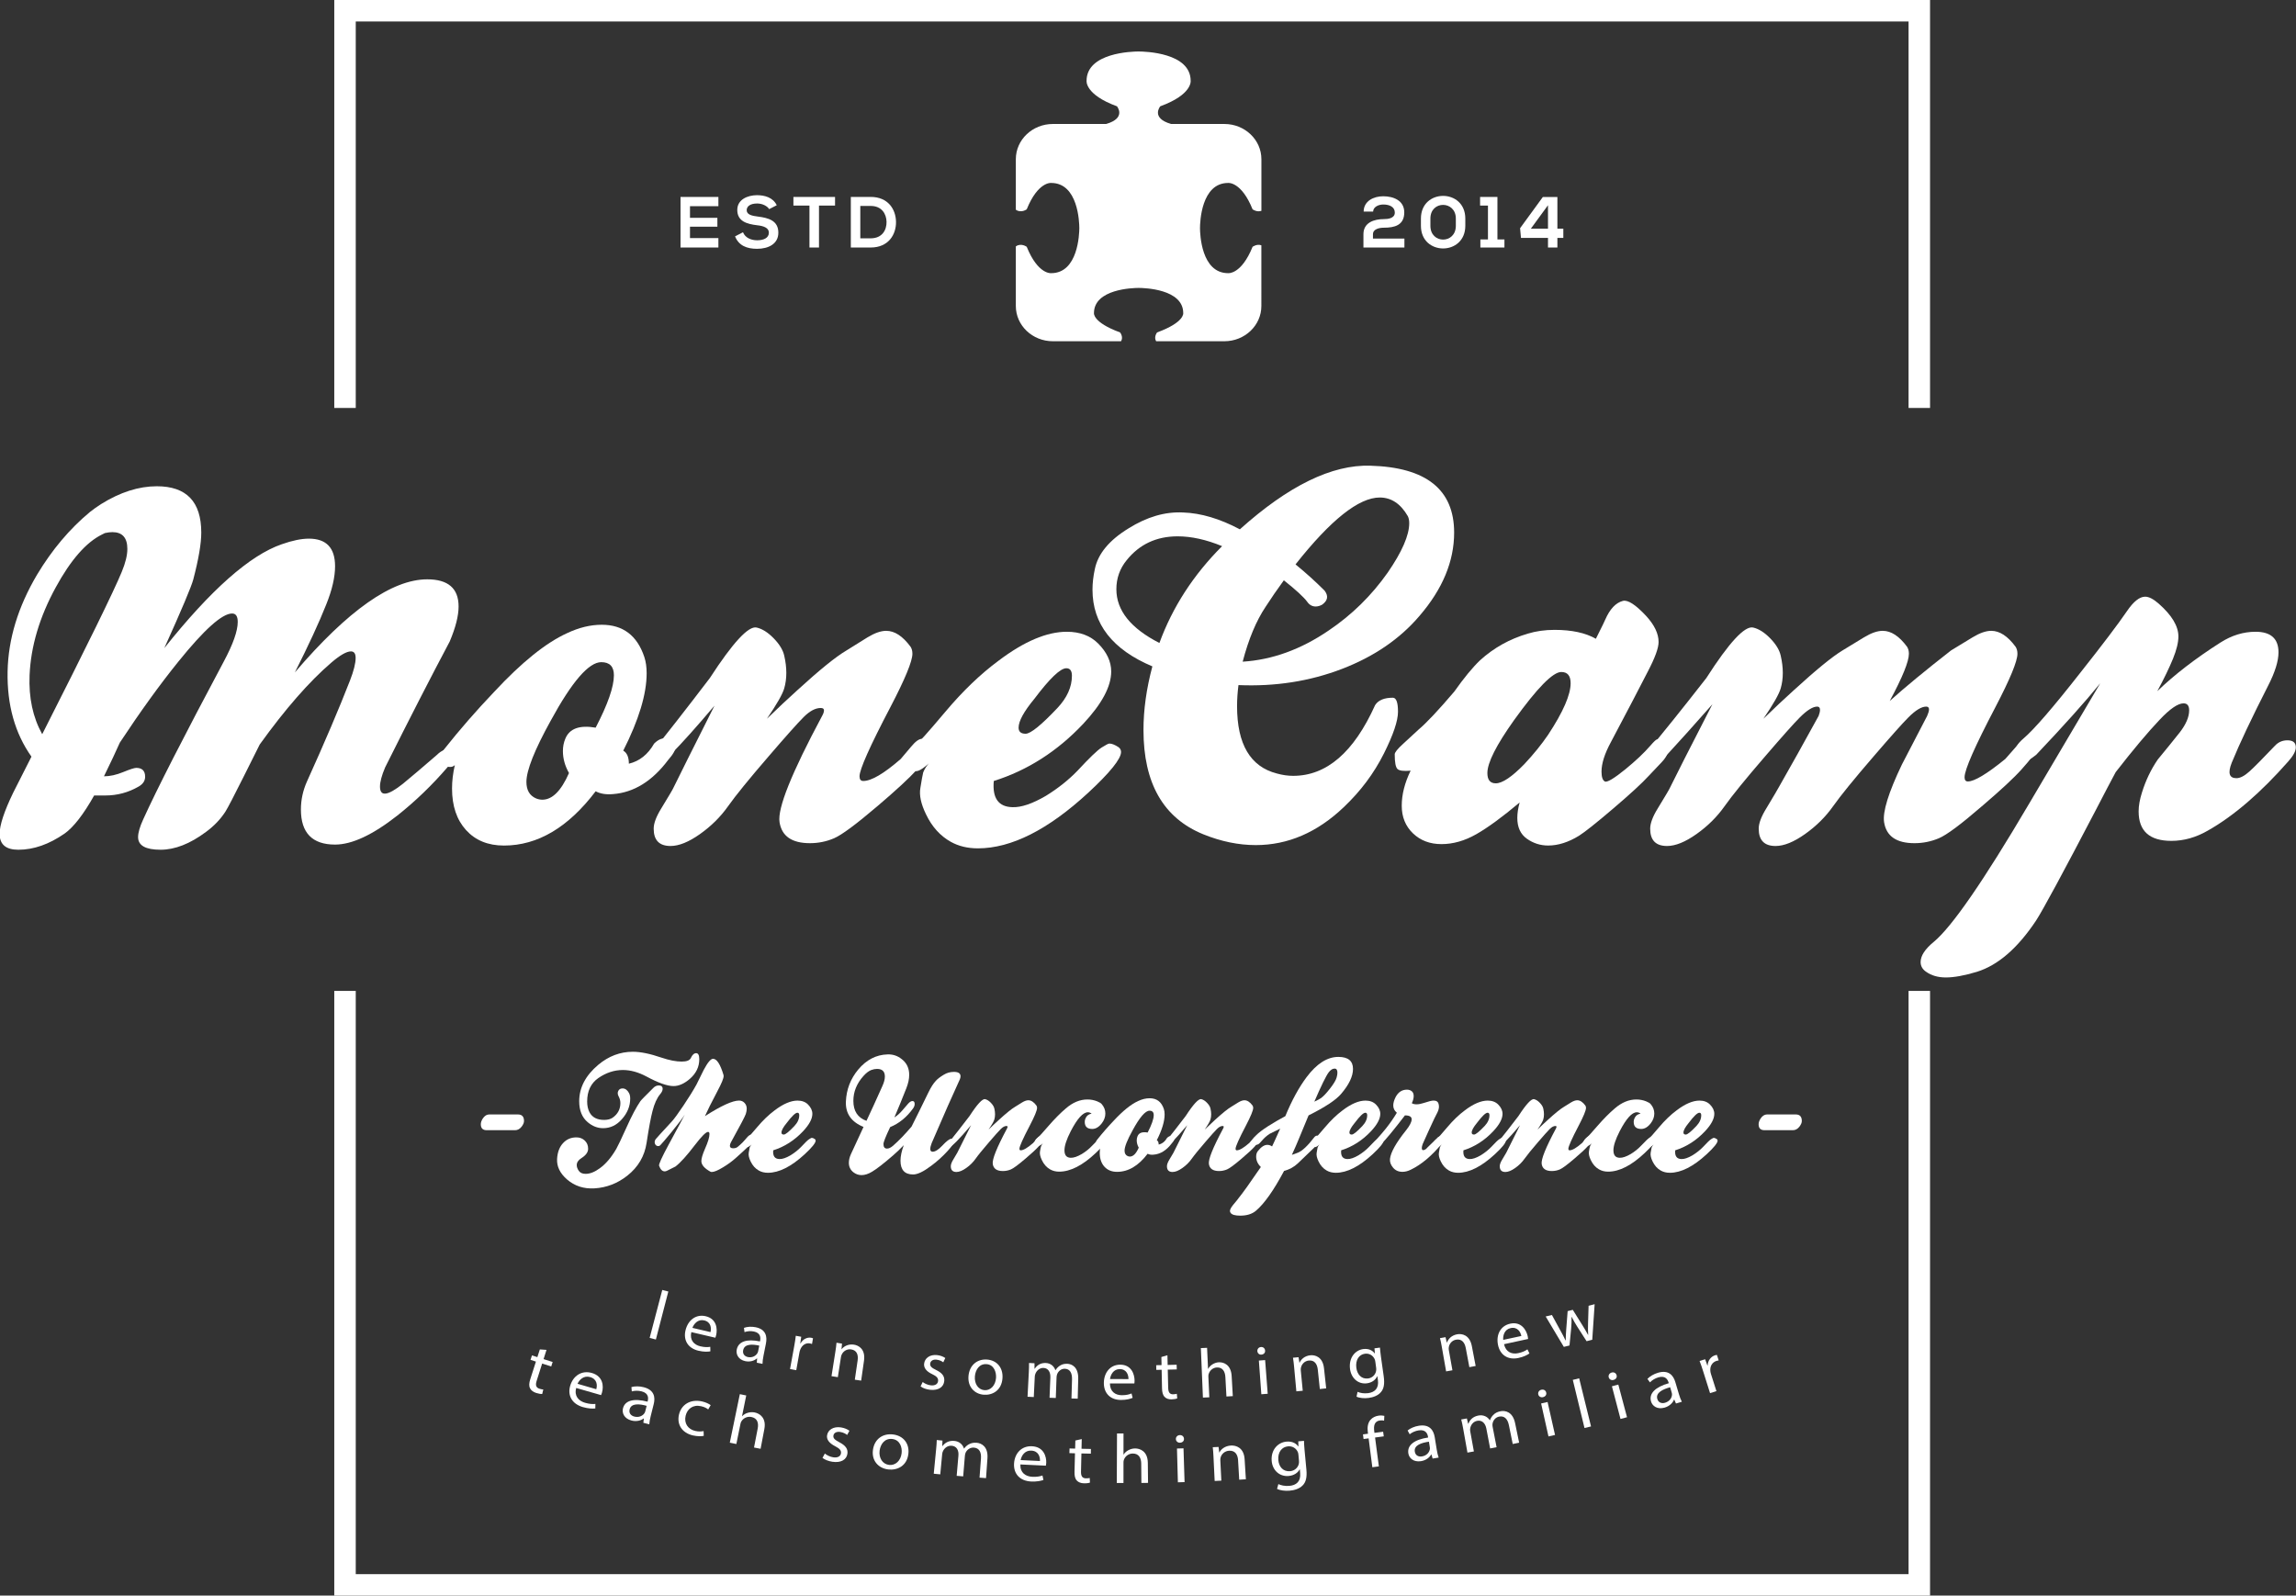 <?xml version="1.0" encoding="utf-8"?>
<!-- Generator: Adobe Illustrator 16.0.4, SVG Export Plug-In . SVG Version: 6.00 Build 0)  -->
<!DOCTYPE svg PUBLIC "-//W3C//DTD SVG 1.0//EN" "http://www.w3.org/TR/2001/REC-SVG-20010904/DTD/svg10.dtd">
<svg version="1.0" id="Layer_1" xmlns="http://www.w3.org/2000/svg" xmlns:xlink="http://www.w3.org/1999/xlink" x="0px" y="0px"
	 width="213.762px" height="148.57px" viewBox="0 0 213.762 148.57" enable-background="new 0 0 213.762 148.57"
	 xml:space="preserve">
<rect x="0" y="0" width="213.762" height="148.57" fill="#333333" stroke="none"/>
<g id="Butler">
</g>
<g id="Westland">
</g>
<g id="Helmsman">
</g>
<g id="Smith_Bros">
	<g>
		<g enable-background="new    ">
			<path fill="#FFFFFF" d="M66.884,23.046h-3.526c0-1.568,0-3.143,0-4.71h3.526v0.861h-2.645v1.083h2.55v0.828h-2.55v1.062h2.645
				V23.046z"/>
			<path fill="#FFFFFF" d="M71.611,19.472c-0.162-0.27-0.606-0.524-1.117-0.524c-0.659,0-0.976,0.275-0.976,0.625
				c0,0.411,0.484,0.525,1.05,0.593c0.982,0.121,1.897,0.377,1.897,1.5c0,1.05-0.929,1.501-1.979,1.501
				c-0.962,0-1.702-0.296-2.052-1.157l0.74-0.384c0.208,0.519,0.753,0.747,1.326,0.747c0.559,0,1.083-0.195,1.083-0.707
				c0-0.443-0.464-0.625-1.09-0.692c-0.962-0.114-1.851-0.37-1.851-1.427c0-0.969,0.956-1.366,1.824-1.373
				c0.733,0,1.494,0.209,1.851,0.936L71.611,19.472z"/>
			<path fill="#FFFFFF" d="M75.362,19.142h-1.494v-0.807c1.359,0,2.51,0,3.876,0v0.807H76.25v3.903h-0.888V19.142z"/>
			<path fill="#FFFFFF" d="M83.42,20.65c0.02,1.191-0.707,2.396-2.355,2.396c-0.579,0-1.272,0-1.851,0v-4.71
				c0.579,0,1.272,0,1.851,0C82.68,18.336,83.4,19.486,83.42,20.65z M80.096,22.191h0.969c1.07,0,1.494-0.78,1.474-1.548
				c-0.02-0.733-0.451-1.467-1.474-1.467h-0.969V22.191z"/>
		</g>
	</g>
	<g>
		<g enable-background="new    ">
			<path fill="#FFFFFF" d="M126.959,19.701c0.006-0.995,0.948-1.426,1.816-1.426c0.942,0,1.965,0.383,1.965,1.5
				c0,1.198-0.901,1.427-1.891,1.427c-0.391,0-1.023,0.101-1.023,0.612v0.403h2.928v0.828h-3.815c0-0.41,0-0.821,0-1.238
				c0-1.083,0.982-1.406,1.911-1.406c0.356,0,1.01-0.061,1.01-0.605c0-0.512-0.465-0.754-1.07-0.754
				c-0.465,0-0.942,0.235-0.949,0.659H126.959z"/>
			<path fill="#FFFFFF" d="M132.291,20.347c0-2.812,4.132-2.807,4.132,0v0.68c0,2.806-4.132,2.812-4.132,0V20.347z M133.173,21.027
				c0,1.709,2.368,1.709,2.368,0v-0.68c0-1.683-2.368-1.702-2.368,0V21.027z"/>
			<path fill="#FFFFFF" d="M137.826,22.292h0.706v-3.149h-0.733v-0.807h1.615v3.956h0.652v0.754h-2.24V22.292z"/>
			<path fill="#FFFFFF" d="M144.996,18.342v2.948h0.552v0.861h-0.552v0.895h-0.875v-0.895h-2.516l-0.082-0.902l2.12-2.907H144.996z
				 M144.121,21.29v-2.181l-1.594,2.181H144.121z"/>
		</g>
	</g>
	<g enable-background="new    ">
		<path fill="#FFFFFF" d="M9.679,72.284c0.551,0,1.147-0.131,1.786-0.392c0.638-0.262,1.045-0.393,1.219-0.393
			c0.551,0,0.828,0.276,0.828,0.828c0,0.377-0.204,0.683-0.61,0.914c-0.958,0.552-1.989,0.828-3.092,0.828c-0.117,0-0.291,0-0.523,0
			s-0.407,0-0.522,0c-0.988,1.756-1.902,2.937-2.744,3.541c-1.453,1.008-2.89,1.512-4.312,1.512c-1.162,0-1.743-0.494-1.743-1.481
			c0-0.812,0.421-2.091,1.263-3.833c0.319-0.639,0.886-1.757,1.699-3.354c-1.54-2.178-2.28-4.82-2.221-7.928
			c0.058-3.02,0.973-6.025,2.744-9.017c1.394-2.322,3.034-4.269,4.922-5.836c0.29-0.232,0.638-0.479,1.045-0.741
			c1.771-1.103,3.499-1.655,5.183-1.655c2.758,0,4.138,1.438,4.138,4.312c0,1.017-0.247,2.469-0.741,4.355
			c-0.174,0.669-1.075,2.803-2.7,6.403c4.326-5.43,7.971-8.653,10.933-9.67c0.987-0.349,1.83-0.522,2.526-0.522
			c1.626,0,2.439,0.856,2.439,2.569c0,1.018-0.276,2.208-0.827,3.572c-0.668,1.685-1.641,3.789-2.918,6.315
			c4.936-5.778,9.045-8.668,12.327-8.668c1.945,0,2.918,0.843,2.918,2.526c0,0.871-0.276,1.96-0.828,3.267
			c-1.743,3.282-3.746,7.188-6.011,11.718c-0.32,0.755-0.479,1.35-0.479,1.785c0,0.959,0.711,0.871,2.134-0.261
			c0.812-0.668,1.873-1.568,3.18-2.701c0.377-0.377,0.812-0.566,1.307-0.566c0.319,0,0.479,0.117,0.479,0.349
			c0,0.291-0.276,0.756-0.828,1.395c-1.423,1.654-2.977,3.15-4.661,4.486c-2.294,1.801-4.225,2.7-5.793,2.7
			c-2.12,0-3.18-1.089-3.18-3.267c0-0.9,0.189-1.771,0.566-2.613c1.655-3.659,2.991-6.795,4.007-9.408
			c0.349-0.9,0.522-1.597,0.522-2.091c0-0.406-0.146-0.61-0.436-0.61c-0.407,0-1.017,0.349-1.829,1.046
			c-2.062,1.771-4.284,4.312-6.665,7.622l-1.481,2.962c-0.9,1.801-1.466,2.89-1.699,3.267c-0.465,0.727-1.074,1.365-1.829,1.917
			c-1.481,1.104-2.89,1.655-4.225,1.655c-1.394,0-2.091-0.393-2.091-1.177c0-0.406,0.159-0.958,0.479-1.655
			c1.249-2.758,3.746-7.65,7.492-14.679c0.871-1.626,1.307-2.859,1.307-3.702c0-0.522-0.174-0.784-0.523-0.784
			c-0.93,0-2.599,1.496-5.009,4.486c-1.714,2.12-3.528,4.633-5.445,7.536C10.812,69.931,10.318,70.977,9.679,72.284z M2.754,62.876
			c-0.087,2.091,0.305,3.92,1.176,5.488c4.21-8.305,6.679-13.343,7.405-15.114c0.349-0.842,0.522-1.554,0.522-2.135
			c0-1.045-0.465-1.567-1.394-1.567c-0.204,0-0.436,0.028-0.697,0.087l-0.262,0.131c-1.481,0.726-2.918,2.366-4.312,4.922
			C3.683,57.446,2.869,60.176,2.754,62.876z"/>
		<path fill="#FFFFFF" d="M62.209,68.8c0.464,0.174,0.697,0.407,0.697,0.696c0,0.32-0.233,0.741-0.697,1.264
			c-1.481,1.975-3.195,3.034-5.14,3.18c-0.639,0.059-1.176-0.028-1.612-0.262c-2.556,3.369-5.401,5.053-8.537,5.053
			c-1.481,0-2.657-0.479-3.528-1.438c-0.871-0.958-1.307-2.25-1.307-3.876c0-0.697,0.087-1.423,0.261-2.178
			c-0.116,0.116-0.261,0.174-0.436,0.174c-0.581,0-0.871-0.289-0.871-0.868c0-0.289,0.117-0.564,0.349-0.825
			c1.422-1.794,2.962-3.56,4.617-5.296c2.555-2.75,4.82-4.573,6.795-5.471c1.103-0.521,2.178-0.781,3.223-0.781
			c1.974,0,3.295,0.998,3.963,2.995c0.145,0.435,0.218,0.941,0.218,1.52c0,1.939-0.726,4.341-2.178,7.206
			c0.349,0.203,0.523,0.608,0.523,1.216c0.987-0.232,1.771-0.856,2.352-1.873C61.338,68.8,61.773,68.654,62.209,68.8z
			 M49.882,74.331c0.203,0.088,0.406,0.131,0.61,0.131c0.929,0,1.756-0.827,2.482-2.482c-0.377-0.668-0.566-1.351-0.566-2.048
			c0-0.406,0.072-0.783,0.218-1.132c0.377-0.958,1.321-1.307,2.831-1.046c1.132-2.178,1.699-3.804,1.699-4.878
			c0-0.812-0.392-1.22-1.176-1.22c-1.162,0-2.73,1.815-4.705,5.444c-1.51,2.73-2.265,4.633-2.265,5.706
			C49.011,73.562,49.301,74.07,49.882,74.331z"/>
		<path fill="#FFFFFF" d="M60.554,71.718c-0.349,0-0.522-0.115-0.522-0.349c0-0.231,0.145-0.58,0.436-1.045
			c1.509-1.858,3.382-4.254,5.619-7.188c2.148-3.31,3.6-4.878,4.356-4.704c0.522,0.117,1.052,0.451,1.59,1.002
			c0.537,0.552,0.863,1.089,0.98,1.612c0.261,1.132,0.261,2.148,0,3.049c-0.146,0.522-0.683,1.467-1.612,2.831
			c1.016-0.987,1.96-1.873,2.831-2.657c2.062-1.887,3.586-3.121,4.574-3.702c0.638-0.406,1.292-0.812,1.96-1.22
			c0.668-0.406,1.248-0.609,1.742-0.609c0.784,0,1.539,0.494,2.265,1.48c0.116,0.175,0.174,0.393,0.174,0.653
			c0,0.697-0.683,2.353-2.047,4.966c-1.917,3.658-2.875,5.808-2.875,6.446c0,0.291,0.116,0.436,0.348,0.436
			c0.755,0,1.917-0.682,3.485-2.047c0.028-0.029,0.348-0.406,0.958-1.133c0.406-0.493,0.741-0.74,1.002-0.74
			c0.406,0,0.61,0.305,0.61,0.914c0,0.523-0.356,1.177-1.067,1.961c-0.712,0.783-1.938,1.916-3.68,3.397
			c-1.975,1.684-3.318,2.679-4.029,2.983c-0.712,0.305-1.459,0.457-2.243,0.457c-1.685,0-2.628-0.653-2.831-1.96
			c-0.204-1.277,1.117-4.573,3.963-9.888c0.116-0.202,0.174-0.377,0.174-0.522c0-0.145-0.102-0.218-0.305-0.218
			c-0.494,0-1.024,0.283-1.59,0.85c-0.566,0.566-1.648,1.779-3.245,3.637c-1.83,2.12-3.093,3.674-3.79,4.661
			s-1.568,1.851-2.613,2.591c-1.045,0.741-1.96,1.111-2.744,1.111c-1.045,0-1.568-0.537-1.568-1.611
			c0-0.494,0.232-1.118,0.697-1.873c0.726-1.19,1.103-1.83,1.132-1.917c0.523-1.074,1.8-3.63,3.833-7.666
			C63.124,69.714,61.135,71.718,60.554,71.718z"/>
		<path fill="#FFFFFF" d="M92.524,72.719c-0.146,1.598,0.436,2.411,1.742,2.439c0.812,0.029,1.844-0.319,3.093-1.046
			c1.132-0.696,2.119-1.48,2.962-2.352c1.103-1.19,1.851-1.909,2.243-2.156c0.392-0.246,0.631-0.37,0.719-0.37
			c0.232,0,0.522,0.116,0.871,0.349c0.145,0.116,0.218,0.261,0.218,0.436c0,0.639-1.017,1.902-3.049,3.789
			c-3.746,3.456-7.172,5.184-10.279,5.184c-0.958,0-1.801-0.204-2.526-0.61c-0.987-0.551-1.757-1.408-2.309-2.569
			c-0.465-0.958-0.639-1.771-0.522-2.439c0.116-0.726,0.203-1.204,0.261-1.438c0.174-0.464,0.494-0.885,0.958-1.263
			c-0.756,0.755-1.292,1.132-1.612,1.132c-0.261,0-0.501-0.13-0.719-0.392s-0.327-0.522-0.327-0.784c0-0.349,0.29-0.726,0.871-1.133
			c0.319-0.231,1.285-1.307,2.896-3.223c1.612-1.917,3.259-3.499,4.944-4.748c2.381-1.8,4.5-2.7,6.359-2.7
			c1.22,0,2.192,0.363,2.918,1.089c0.812,0.813,1.219,1.685,1.219,2.613c0,1.394-0.871,3.021-2.613,4.879
			C98.433,69.961,95.66,71.733,92.524,72.719z M95.486,68.32c0.464,0,1.452-0.798,2.962-2.396c0.899-0.958,1.35-1.96,1.35-3.006
			c0-0.464-0.174-0.696-0.522-0.696c-0.552,0-1.54,0.943-2.962,2.831c-0.988,1.191-1.481,2.091-1.481,2.7
			C94.833,68.132,95.051,68.32,95.486,68.32z"/>
		<path fill="#FFFFFF" d="M132.16,57.344c-1.829,2.149-4.24,3.797-7.23,4.944c-2.991,1.147-6.2,1.648-9.626,1.503
			c-0.087,0.668-0.131,1.321-0.131,1.96c0,3.543,1.233,5.634,3.702,6.271c0.523,0.146,1.031,0.218,1.525,0.218
			c3.106,0,5.646-2.191,7.622-6.577c0.29-0.464,0.842-0.696,1.655-0.696c0.318,0,0.479,0.436,0.479,1.307
			c0,0.843-0.436,2.134-1.307,3.877c-0.93,1.858-2.178,3.527-3.746,5.009c-2.468,2.352-5.197,3.528-8.188,3.528
			c-1.598,0-3.225-0.334-4.879-1.002c-3.718-1.51-5.576-4.748-5.576-9.714c0-1.887,0.276-3.861,0.828-5.924
			c-3.717-1.567-5.575-3.948-5.575-7.143c0-0.61,0.073-1.249,0.218-1.917c0.29-1.422,1.335-2.686,3.136-3.789
			c1.713-1.074,3.412-1.568,5.096-1.481c1.655,0.059,3.412,0.581,5.271,1.568c4.53-4.065,8.581-6.04,12.152-5.924
			c5.197,0.146,7.797,2.222,7.797,6.229C135.384,52.262,134.309,54.846,132.16,57.344z M107.943,59.87
			c1.22-3.339,3.165-6.344,5.837-9.016c-1.48-0.61-2.86-0.915-4.139-0.915c-1.975,0-3.557,0.74-4.747,2.222
			c-0.639,0.784-0.958,1.685-0.958,2.7C103.935,56.836,105.271,58.506,107.943,59.87z M120.617,52.552
			c0.959,0.784,1.858,1.598,2.701,2.439c0.377,0.494,0.305,0.93-0.218,1.307c-0.204,0.116-0.407,0.174-0.61,0.174
			c-0.319,0-0.581-0.145-0.783-0.436c-0.32-0.436-1.046-1.103-2.178-2.003c-0.61,0.837-1.177,1.659-1.699,2.468
			c-0.871,1.3-1.583,3.004-2.135,5.11c2.759-0.173,5.43-1.143,8.016-2.91c2.148-1.447,3.977-3.242,5.487-5.385
			c1.335-1.939,2.004-3.475,2.004-4.604c0-0.26-0.044-0.477-0.131-0.651c-0.669-1.158-1.54-1.737-2.613-1.737
			C126.512,46.324,123.899,48.4,120.617,52.552z"/>
		<path fill="#FFFFFF" d="M148.579,59.478c0.582-1.161,0.873-1.757,0.873-1.786c0.432-0.986,0.979-1.568,1.642-1.742
			c0.459-0.115,1.18,0.349,2.158,1.394c0.777,0.843,1.166,1.655,1.166,2.439c0,0.552-0.334,1.467-1.002,2.744
			c-0.756,1.481-1.902,3.674-3.441,6.577c-0.581,1.074-0.871,1.989-0.871,2.744c0,0.494,0.102,0.799,0.305,0.915
			s0.842-0.262,1.917-1.133c0.958-0.784,1.728-1.51,2.309-2.178c0.349-0.406,0.566-0.61,0.653-0.61c0.174,0,0.377,0.146,0.609,0.436
			c0.232,0.291,0.35,0.538,0.35,0.741c0,0.261-0.189,0.588-0.566,0.979c-0.379,0.393-0.771,0.806-1.177,1.241
			c-0.61,0.669-1.706,1.678-3.288,3.027c-1.584,1.351-2.65,2.2-3.201,2.549c-0.988,0.609-1.946,0.914-2.875,0.914
			c-0.727,0-1.387-0.21-1.982-0.632c-0.596-0.42-0.893-1.066-0.893-1.938c0-0.436,0.072-0.915,0.218-1.438
			c-1.626,1.365-2.978,2.352-4.051,2.962c-1.075,0.609-2.149,0.914-3.224,0.914s-1.96-0.333-2.656-1.001
			c-0.697-0.668-1.046-1.525-1.046-2.57s0.276-2.135,0.827-3.267c-0.639,0.059-1.045,0.007-1.219-0.152
			c-0.175-0.159-0.262-0.617-0.262-1.372c0-0.175,0.254-0.494,0.764-0.959c0.509-0.464,0.997-0.914,1.463-1.35
			c0.727-0.61,1.833-1.786,3.317-3.528c0.902-1.277,1.702-2.25,2.401-2.918c1.279-1.161,2.764-1.989,4.452-2.483
			c0.757-0.231,1.587-0.349,2.489-0.349C146.338,58.65,147.618,58.927,148.579,59.478z M139.26,72.937
			c0.609,0,1.496-0.595,2.657-1.786c0.871-0.929,1.611-1.844,2.222-2.744c1.394-2.119,2.09-3.716,2.09-4.791
			c0-0.697-0.29-1.045-0.871-1.045c-0.783,0-2.25,1.495-4.398,4.486c-1.655,2.323-2.482,3.964-2.482,4.922
			C138.477,72.618,138.738,72.937,139.26,72.937z"/>
		<path fill="#FFFFFF" d="M175.936,65.271c1.422-1.277,3.324-2.846,5.705-4.704c0.668-0.406,1.336-0.812,2.004-1.22
			c0.668-0.406,1.248-0.609,1.742-0.609c0.784,0,1.539,0.494,2.266,1.48c0.115,0.175,0.174,0.393,0.174,0.653
			c0,0.697-0.683,2.353-2.047,4.966c-1.917,3.658-2.875,5.837-2.875,6.533c0,0.262,0.102,0.393,0.305,0.393
			c0.609,0,1.771-0.697,3.484-2.091c0.059-0.059,0.377-0.421,0.959-1.089c0.436-0.494,0.783-0.741,1.045-0.741
			c0.174,0,0.355,0.109,0.545,0.327c0.188,0.218,0.283,0.414,0.283,0.588c0,0.291-0.436,0.915-1.307,1.873
			c-0.697,0.784-1.932,1.932-3.703,3.441c-1.945,1.684-3.281,2.679-4.008,2.983c-0.726,0.305-1.48,0.457-2.264,0.457
			c-1.686,0-2.629-0.653-2.832-1.96c-0.146-0.958,0.406-2.744,1.655-5.357c0.784-1.51,1.567-3.02,2.353-4.53
			c0.115-0.261,0.174-0.464,0.174-0.609c0-0.175-0.087-0.262-0.262-0.262c-0.436,0-0.987,0.334-1.654,1.002
			c-0.553,0.552-1.627,1.758-3.224,3.615c-1.829,2.12-3.093,3.674-3.79,4.661c-0.696,0.987-1.568,1.851-2.613,2.591
			c-1.045,0.741-1.96,1.111-2.744,1.111c-1.045,0-1.568-0.537-1.568-1.611c0-0.494,0.232-1.118,0.697-1.873
			c0.697-1.161,1.074-1.801,1.133-1.917c1.161-2.032,2.41-4.269,3.746-6.708c0.087-0.231,0.131-0.42,0.131-0.566
			c0-0.202-0.088-0.305-0.262-0.305c-0.407,0-0.943,0.334-1.611,1.002c-0.553,0.552-1.627,1.758-3.224,3.615
			c-1.829,2.12-3.093,3.674-3.79,4.661c-0.696,0.987-1.567,1.851-2.613,2.591c-1.045,0.741-1.959,1.111-2.744,1.111
			c-1.045,0-1.567-0.537-1.567-1.611c0-0.494,0.231-1.118,0.696-1.873c0.727-1.19,1.104-1.83,1.133-1.917
			c0.523-1.074,1.844-3.673,3.964-7.797c-1.452,1.655-3.151,3.543-5.097,5.663c-0.232,0.203-0.479,0.305-0.74,0.305
			c-0.465,0-0.697-0.218-0.697-0.653c0-0.203,0.088-0.421,0.262-0.653c1.539-1.83,3.441-4.196,5.706-7.101
			c2.12-3.31,3.571-4.878,4.356-4.704c0.521,0.117,1.052,0.451,1.59,1.002c0.537,0.552,0.863,1.089,0.979,1.612
			c0.261,1.132,0.261,2.148,0,3.049c-0.146,0.522-0.683,1.467-1.612,2.831c1.017-0.987,1.961-1.873,2.832-2.657
			c2.062-1.887,3.571-3.121,4.529-3.702c0.668-0.406,1.336-0.812,2.004-1.22c0.668-0.406,1.248-0.609,1.742-0.609
			c0.784,0,1.539,0.494,2.266,1.48c0.115,0.175,0.174,0.393,0.174,0.653C177.721,61.598,177.125,63.065,175.936,65.271z"/>
		<path fill="#FFFFFF" d="M200.85,64.356c1.597-1.538,3.557-3.049,5.88-4.529c1.046-0.668,2.135-1.002,3.267-1.002
			c1.423,0,2.135,0.639,2.135,1.916c0,0.813-0.32,1.845-0.959,3.093c-1.539,3.021-2.672,5.416-3.396,7.188
			c-0.378,0.958-0.232,1.437,0.436,1.437c0.348,0,0.754-0.21,1.219-0.631s1.248-1.213,2.353-2.374
			c0.319-0.349,0.712-0.522,1.177-0.522c0.521,0,0.783,0.218,0.783,0.653c0,0.348-0.232,0.784-0.697,1.307
			c-2.584,2.933-5.081,5.082-7.491,6.446c-1.104,0.639-2.236,0.958-3.397,0.958c-2.033,0-3.049-0.914-3.049-2.744
			c0-0.522,0.102-1.103,0.305-1.742c0.349-1.133,0.842-2.163,1.48-3.093c0.697-0.842,1.379-1.684,2.048-2.526
			c0.581-0.754,0.871-1.437,0.871-2.047c0-0.436-0.175-0.653-0.522-0.653c-0.523,0-1.264,0.509-2.222,1.524
			c-1.104,1.162-2.469,2.788-4.095,4.879c-0.406,0.755-1.031,1.945-1.873,3.571c-3.049,5.837-4.893,9.248-5.531,10.236
			c-1.714,2.584-3.557,4.181-5.531,4.791c-1.162,0.349-2.12,0.522-2.875,0.522c-0.727,0-1.336-0.174-1.83-0.522
			c-0.348-0.232-0.522-0.538-0.522-0.915c0-0.581,0.407-1.205,1.22-1.873c1.685-1.394,4.632-5.662,8.842-12.806l6.664-11.281
			c-1.365,1.685-3.354,3.906-5.967,6.664c-0.523,0.436-0.973,0.653-1.351,0.653c-0.465,0-0.696-0.231-0.696-0.696
			c0-0.494,0.289-0.987,0.871-1.481c0.986-0.842,2.744-2.875,5.27-6.098c2.092-2.643,3.543-4.559,4.355-5.75
			c0.61-0.899,1.177-1.35,1.699-1.35c0.349,0,0.77,0.218,1.264,0.653c1.219,1.074,1.829,2.091,1.829,3.049
			c0,0.552-0.167,1.241-0.501,2.068C201.975,62.157,201.489,63.166,200.85,64.356z"/>
	</g>
	<g>
		<g>
			<path fill="#FFFFFF" d="M61.658,120.111c0.188,0.05,0.377,0.099,0.564,0.146c-0.386,1.489-0.771,2.979-1.158,4.469
				c-0.192-0.051-0.387-0.102-0.58-0.151C60.876,123.086,61.268,121.599,61.658,120.111z"/>
			<path fill="#FFFFFF" d="M64.362,124.036c-0.169,0.755,0.26,1.187,0.843,1.322c0.417,0.098,0.684,0.085,0.923,0.046
				c0.003,0.141,0.005,0.281,0.008,0.422c-0.226,0.042-0.601,0.063-1.111-0.057c-0.987-0.232-1.426-0.997-1.198-1.917
				c0.227-0.922,0.961-1.512,1.877-1.295c1.024,0.239,1.102,1.181,0.974,1.745c-0.025,0.114-0.059,0.2-0.078,0.256
				C65.851,124.389,65.106,124.215,64.362,124.036z M66.148,124.036c0.089-0.354,0.06-0.938-0.587-1.091
				c-0.579-0.137-0.958,0.32-1.097,0.695C65.026,123.774,65.587,123.906,66.148,124.036z"/>
			<path fill="#FFFFFF" d="M70.46,126.885c0.011-0.133,0.021-0.266,0.03-0.397c-0.007-0.001-0.014-0.003-0.021-0.004
				c-0.228,0.206-0.617,0.353-1.077,0.257c-0.651-0.135-0.893-0.646-0.797-1.091c0.16-0.745,0.93-1.002,2.159-0.747
				c0.004-0.021,0.009-0.042,0.013-0.063c0.052-0.255,0.071-0.728-0.577-0.86c-0.295-0.062-0.621-0.036-0.874,0.057
				c-0.018-0.132-0.033-0.264-0.052-0.396c0.296-0.11,0.697-0.14,1.096-0.058c0.967,0.198,1.074,0.886,0.952,1.505
				c-0.076,0.386-0.151,0.771-0.229,1.154c-0.054,0.268-0.09,0.532-0.092,0.75C70.815,126.957,70.638,126.921,70.46,126.885z
				 M70.69,125.294c-0.632-0.14-1.372-0.182-1.498,0.416c-0.075,0.363,0.142,0.587,0.438,0.649c0.419,0.086,0.737-0.115,0.883-0.357
				c0.031-0.054,0.058-0.114,0.069-0.172C70.618,125.651,70.654,125.473,70.69,125.294z"/>
			<path fill="#FFFFFF" d="M73.942,125.348c0.066-0.364,0.116-0.68,0.149-0.971c0.168,0.031,0.337,0.062,0.505,0.091
				c-0.029,0.204-0.06,0.407-0.089,0.611c0.009,0.002,0.018,0.003,0.026,0.005c0.219-0.39,0.611-0.591,1-0.522
				c0.063,0.011,0.109,0.025,0.159,0.047c-0.029,0.177-0.062,0.354-0.092,0.532c-0.057-0.022-0.115-0.04-0.193-0.054
				c-0.407-0.07-0.751,0.179-0.905,0.587c-0.025,0.074-0.058,0.162-0.073,0.258c-0.099,0.551-0.196,1.101-0.295,1.65
				c-0.193-0.035-0.387-0.068-0.58-0.104C73.684,126.768,73.813,126.058,73.942,125.348z"/>
			<path fill="#FFFFFF" d="M77.773,125.87c0.052-0.321,0.086-0.585,0.107-0.845c0.171,0.026,0.342,0.054,0.512,0.081
				c-0.015,0.173-0.03,0.346-0.046,0.519c0.004,0.001,0.009,0.001,0.013,0.002c0.205-0.271,0.618-0.502,1.145-0.424
				c0.44,0.066,1.088,0.422,0.937,1.49c-0.088,0.62-0.177,1.24-0.265,1.859c-0.197-0.027-0.394-0.057-0.591-0.085
				c0.088-0.598,0.175-1.195,0.262-1.794c0.073-0.502-0.057-0.946-0.604-1.028c-0.384-0.059-0.72,0.16-0.867,0.459
				c-0.038,0.066-0.066,0.161-0.081,0.257c-0.098,0.623-0.193,1.246-0.29,1.869c-0.196-0.03-0.395-0.062-0.59-0.092
				C77.533,127.38,77.653,126.625,77.773,125.87z"/>
			<path fill="#FFFFFF" d="M85.903,128.683c0.162,0.128,0.459,0.277,0.756,0.309c0.431,0.045,0.652-0.142,0.679-0.401
				c0.026-0.271-0.126-0.437-0.543-0.637c-0.562-0.261-0.799-0.602-0.758-0.977c0.057-0.504,0.517-0.872,1.204-0.802
				c0.323,0.033,0.599,0.153,0.768,0.273c-0.062,0.133-0.124,0.267-0.188,0.4c-0.118-0.091-0.34-0.218-0.639-0.248
				c-0.344-0.036-0.557,0.138-0.582,0.371c-0.026,0.258,0.153,0.396,0.559,0.594c0.536,0.264,0.799,0.562,0.753,1.029
				c-0.054,0.549-0.534,0.896-1.311,0.814c-0.356-0.038-0.679-0.157-0.894-0.312C85.773,128.96,85.839,128.821,85.903,128.683z"/>
			<path fill="#FFFFFF" d="M93.334,128.315c-0.075,1.162-0.945,1.611-1.737,1.552c-0.885-0.067-1.514-0.748-1.429-1.738
				c0.091-1.049,0.845-1.604,1.729-1.538C92.816,126.66,93.396,127.355,93.334,128.315z M90.764,128.159
				c-0.056,0.688,0.312,1.239,0.894,1.283c0.565,0.042,1.025-0.441,1.074-1.147c0.037-0.531-0.188-1.225-0.879-1.275
				C91.163,126.966,90.813,127.562,90.764,128.159z"/>
			<path fill="#FFFFFF" d="M95.785,127.763c0.018-0.325,0.023-0.592,0.018-0.853c0.17,0.009,0.341,0.017,0.511,0.026
				c0.001,0.169,0.001,0.338,0.001,0.507c0.007,0,0.015,0,0.021,0.001c0.193-0.29,0.507-0.555,1.036-0.532
				c0.438,0.02,0.759,0.292,0.885,0.667c0.005,0,0.009,0,0.014,0c0.106-0.172,0.238-0.303,0.374-0.396
				c0.197-0.137,0.413-0.207,0.718-0.198c0.425,0.014,1.047,0.303,1.021,1.395c-0.016,0.618-0.031,1.235-0.047,1.853
				c-0.193-0.005-0.388-0.01-0.581-0.017c0.017-0.593,0.034-1.187,0.051-1.779c0.018-0.604-0.199-0.975-0.671-0.989
				c-0.332-0.011-0.601,0.22-0.711,0.496c-0.029,0.077-0.054,0.181-0.058,0.285c-0.023,0.646-0.049,1.294-0.071,1.941
				c-0.193-0.007-0.387-0.015-0.581-0.021c0.025-0.628,0.051-1.256,0.076-1.884c0.02-0.5-0.192-0.873-0.639-0.893
				c-0.364-0.016-0.645,0.257-0.752,0.538c-0.036,0.083-0.056,0.179-0.061,0.277c-0.031,0.632-0.062,1.264-0.092,1.896
				c-0.194-0.01-0.389-0.02-0.581-0.028C95.706,129.291,95.745,128.527,95.785,127.763z"/>
			<path fill="#FFFFFF" d="M103.335,128.814c0.006,0.773,0.517,1.097,1.11,1.098c0.425,0,0.682-0.072,0.903-0.164
				c0.034,0.136,0.068,0.272,0.104,0.409c-0.209,0.092-0.567,0.197-1.089,0.196c-1.01-0.002-1.604-0.648-1.592-1.598
				c0.013-0.948,0.59-1.688,1.525-1.687c1.047,0.001,1.331,0.9,1.335,1.479c0.001,0.117-0.013,0.208-0.02,0.267
				C104.854,128.821,104.095,128.82,103.335,128.814z M105.063,128.41c0.006-0.364-0.155-0.928-0.812-0.93
				c-0.591-0.002-0.855,0.528-0.905,0.925C103.918,128.41,104.49,128.412,105.063,128.41z"/>
			<path fill="#FFFFFF" d="M108.69,126.192c0.007,0.301,0.015,0.603,0.021,0.902c0.277-0.006,0.558-0.014,0.836-0.021
				c0.004,0.145,0.009,0.29,0.013,0.436c-0.278,0.009-0.56,0.016-0.839,0.021c0.014,0.565,0.026,1.131,0.04,1.696
				c0.009,0.39,0.13,0.608,0.46,0.6c0.155-0.004,0.271-0.026,0.343-0.048c0.014,0.143,0.026,0.285,0.039,0.428
				c-0.113,0.049-0.295,0.086-0.523,0.092c-0.278,0.008-0.504-0.071-0.648-0.225c-0.172-0.166-0.239-0.444-0.246-0.814
				c-0.012-0.571-0.022-1.144-0.035-1.715c-0.166,0.003-0.332,0.006-0.498,0.01c-0.003-0.146-0.006-0.291-0.008-0.437
				c0.166-0.003,0.332-0.006,0.498-0.009c-0.006-0.251-0.011-0.503-0.016-0.754C108.314,126.3,108.502,126.247,108.69,126.192z"/>
			<path fill="#FFFFFF" d="M111.803,125.524c0.192-0.008,0.386-0.017,0.578-0.025c0.03,0.653,0.06,1.308,0.09,1.96
				c0.004,0,0.009,0,0.013,0c0.086-0.166,0.227-0.315,0.399-0.422c0.168-0.104,0.371-0.181,0.589-0.192
				c0.431-0.021,1.135,0.199,1.198,1.282c0.036,0.623,0.072,1.246,0.107,1.869c-0.196,0.011-0.396,0.022-0.593,0.034
				c-0.033-0.603-0.065-1.203-0.099-1.805c-0.028-0.507-0.244-0.924-0.797-0.896c-0.378,0.02-0.666,0.292-0.759,0.609
				c-0.029,0.079-0.032,0.164-0.026,0.273c0.028,0.632,0.058,1.265,0.086,1.896c-0.198,0.009-0.396,0.018-0.595,0.025
				C111.932,128.599,111.867,127.062,111.803,125.524z"/>
			<path fill="#FFFFFF" d="M117.782,125.754c0.021,0.194-0.112,0.361-0.345,0.378c-0.204,0.016-0.359-0.129-0.374-0.323
				c-0.015-0.201,0.125-0.368,0.335-0.384C117.616,125.409,117.766,125.554,117.782,125.754z M117.432,129.822
				c-0.077-1.046-0.153-2.092-0.229-3.138c0.193-0.015,0.389-0.029,0.583-0.044c0.081,1.046,0.16,2.091,0.24,3.137
				C117.827,129.792,117.63,129.808,117.432,129.822z"/>
			<path fill="#FFFFFF" d="M120.483,127.267c-0.028-0.324-0.062-0.588-0.104-0.846c0.172-0.016,0.344-0.031,0.516-0.048
				c0.027,0.171,0.057,0.343,0.083,0.515c0.005,0,0.009,0,0.014-0.001c0.132-0.313,0.474-0.641,1.002-0.694
				c0.441-0.044,1.156,0.141,1.273,1.213c0.067,0.623,0.135,1.245,0.203,1.867c-0.197,0.021-0.395,0.043-0.592,0.062
				c-0.063-0.601-0.127-1.202-0.189-1.804c-0.054-0.504-0.291-0.903-0.841-0.848c-0.384,0.039-0.656,0.333-0.726,0.659
				c-0.021,0.074-0.024,0.173-0.016,0.27c0.062,0.627,0.12,1.255,0.182,1.883c-0.197,0.02-0.396,0.038-0.595,0.056
				C120.624,128.79,120.554,128.028,120.483,127.267z"/>
			<path fill="#FFFFFF" d="M128.477,125.479c0.019,0.227,0.04,0.479,0.093,0.858c0.085,0.604,0.171,1.206,0.256,1.81
				c0.101,0.715,0.014,1.173-0.267,1.486c-0.277,0.327-0.728,0.479-1.141,0.533c-0.394,0.052-0.837,0.017-1.122-0.119
				c0.032-0.149,0.062-0.3,0.095-0.45c0.231,0.102,0.585,0.175,0.989,0.122c0.607-0.079,1.014-0.443,0.905-1.229
				c-0.018-0.116-0.032-0.232-0.049-0.348c-0.005,0-0.01,0.001-0.015,0.002c-0.141,0.313-0.458,0.594-0.962,0.66
				c-0.808,0.104-1.466-0.482-1.571-1.348c-0.128-1.059,0.503-1.745,1.234-1.841c0.553-0.073,0.896,0.169,1.069,0.408
				c0.004-0.001,0.009-0.001,0.013-0.002c-0.013-0.158-0.024-0.316-0.038-0.475C128.138,125.526,128.307,125.503,128.477,125.479z
				 M128.045,126.792c-0.013-0.096-0.032-0.179-0.068-0.253c-0.151-0.313-0.472-0.545-0.896-0.49
				c-0.555,0.073-0.895,0.581-0.804,1.304c0.076,0.612,0.464,1.082,1.101,0.998c0.362-0.049,0.661-0.312,0.738-0.689
				c0.021-0.101,0.019-0.213,0.006-0.309C128.096,127.166,128.07,126.979,128.045,126.792z"/>
			<path fill="#FFFFFF" d="M134.239,125.432c-0.056-0.32-0.107-0.582-0.173-0.834c0.17-0.03,0.342-0.061,0.513-0.091
				c0.041,0.168,0.083,0.337,0.124,0.507c0.005,0,0.009-0.001,0.013-0.002c0.105-0.323,0.422-0.677,0.945-0.773
				c0.438-0.081,1.168,0.045,1.372,1.104c0.116,0.615,0.234,1.23,0.353,1.846c-0.195,0.038-0.391,0.075-0.586,0.11
				c-0.112-0.594-0.224-1.188-0.335-1.781c-0.095-0.499-0.363-0.877-0.908-0.777c-0.381,0.07-0.631,0.385-0.672,0.716
				c-0.015,0.076-0.01,0.173,0.007,0.271c0.11,0.621,0.222,1.241,0.332,1.861c-0.196,0.035-0.392,0.07-0.588,0.104
				C134.503,126.939,134.371,126.186,134.239,125.432z"/>
			<path fill="#FFFFFF" d="M140.028,125.161c0.172,0.755,0.741,0.961,1.325,0.834c0.417-0.09,0.653-0.216,0.854-0.353
				c0.062,0.126,0.126,0.252,0.188,0.378c-0.187,0.134-0.515,0.313-1.026,0.424c-0.993,0.214-1.715-0.291-1.903-1.219
				c-0.19-0.931,0.22-1.777,1.14-1.975c1.028-0.223,1.499,0.597,1.626,1.161c0.025,0.114,0.032,0.206,0.039,0.264
				C141.522,124.842,140.775,125.004,140.028,125.161z M141.641,124.396c-0.072-0.357-0.351-0.874-0.997-0.734
				c-0.581,0.124-0.729,0.699-0.691,1.097C140.515,124.641,141.078,124.52,141.641,124.396z"/>
			<path fill="#FFFFFF" d="M144.486,122.441c0.264,0.484,0.527,0.97,0.793,1.454c0.174,0.317,0.338,0.612,0.475,0.915
				c0.006-0.002,0.012-0.003,0.019-0.005c-0.003-0.328,0.022-0.683,0.047-1.036c0.045-0.562,0.089-1.124,0.131-1.687
				c0.159-0.04,0.318-0.08,0.479-0.12c0.29,0.469,0.582,0.936,0.875,1.401c0.212,0.335,0.385,0.633,0.538,0.923
				c0.006-0.002,0.013-0.003,0.02-0.005c-0.026-0.322-0.024-0.665-0.013-1.051c0.02-0.548,0.035-1.098,0.051-1.646
				c0.188-0.049,0.376-0.099,0.563-0.147c-0.067,1.103-0.143,2.206-0.222,3.31c-0.178,0.046-0.354,0.091-0.528,0.136
				c-0.287-0.442-0.572-0.887-0.855-1.332c-0.196-0.312-0.364-0.592-0.533-0.932c-0.005,0.001-0.009,0.002-0.014,0.003
				c0.015,0.385-0.006,0.726-0.035,1.081c-0.051,0.526-0.102,1.052-0.154,1.579c-0.177,0.043-0.354,0.086-0.528,0.129
				c-0.569-0.94-1.132-1.885-1.689-2.831C144.097,122.535,144.291,122.488,144.486,122.441z"/>
			<path fill="#FFFFFF" d="M50.881,125.69c-0.092,0.287-0.183,0.574-0.274,0.86c0.281,0.09,0.562,0.179,0.845,0.267
				c-0.044,0.139-0.088,0.276-0.131,0.416c-0.281-0.088-0.563-0.177-0.846-0.268c-0.171,0.539-0.343,1.078-0.514,1.617
				c-0.119,0.372-0.071,0.619,0.263,0.726c0.156,0.049,0.277,0.066,0.358,0.07c-0.033,0.14-0.067,0.279-0.102,0.418
				c-0.129,0.009-0.322-0.02-0.555-0.093c-0.279-0.088-0.479-0.241-0.574-0.435c-0.118-0.217-0.094-0.501,0.021-0.854
				c0.175-0.544,0.35-1.089,0.524-1.633c-0.168-0.054-0.335-0.108-0.503-0.163c0.045-0.138,0.09-0.276,0.135-0.414
				c0.167,0.054,0.334,0.108,0.501,0.162c0.077-0.239,0.154-0.479,0.231-0.718C50.468,125.664,50.674,125.677,50.881,125.69z"/>
			<path fill="#FFFFFF" d="M53.647,129.238c-0.207,0.746,0.223,1.205,0.825,1.379c0.431,0.124,0.71,0.128,0.961,0.105
				c-0.003,0.142-0.006,0.281-0.008,0.423c-0.237,0.027-0.631,0.023-1.158-0.127c-1.022-0.296-1.449-1.092-1.176-1.999
				c0.272-0.91,1.064-1.452,2.013-1.178c1.062,0.307,1.104,1.254,0.946,1.812c-0.031,0.113-0.069,0.197-0.092,0.25
				C55.187,129.687,54.416,129.465,53.647,129.238z M55.513,129.353c0.106-0.35,0.1-0.938-0.569-1.13
				c-0.6-0.175-1.014,0.259-1.173,0.625C54.351,129.019,54.931,129.187,55.513,129.353z"/>
			<path fill="#FFFFFF" d="M59.897,132.479c0.017-0.132,0.032-0.266,0.048-0.397c-0.007-0.001-0.014-0.003-0.021-0.005
				c-0.245,0.192-0.66,0.314-1.135,0.19c-0.677-0.178-0.905-0.703-0.787-1.143c0.196-0.734,1.012-0.944,2.286-0.611
				c0.005-0.021,0.011-0.042,0.016-0.063c0.064-0.252,0.104-0.724-0.567-0.897c-0.305-0.078-0.646-0.074-0.915,0.002
				c-0.013-0.134-0.024-0.268-0.037-0.4c0.313-0.091,0.733-0.095,1.146,0.012c1.002,0.258,1.086,0.955,0.933,1.566
				c-0.096,0.38-0.19,0.761-0.286,1.141c-0.066,0.266-0.117,0.527-0.128,0.746C60.266,132.572,60.081,132.526,59.897,132.479z
				 M60.204,130.9c-0.653-0.181-1.427-0.27-1.582,0.322c-0.096,0.357,0.123,0.597,0.432,0.677c0.434,0.113,0.773-0.069,0.938-0.302
				c0.034-0.053,0.063-0.111,0.078-0.168C60.114,131.253,60.159,131.077,60.204,130.9z"/>
			<path fill="#FFFFFF" d="M65.52,133.695c-0.177,0.041-0.552,0.063-1.004-0.038c-1.013-0.229-1.521-1.014-1.3-1.949
				c0.225-0.942,1.08-1.459,2.154-1.216c0.354,0.08,0.647,0.232,0.796,0.344c-0.077,0.134-0.155,0.269-0.232,0.401
				c-0.127-0.108-0.337-0.229-0.664-0.302c-0.758-0.171-1.286,0.251-1.437,0.891c-0.165,0.708,0.229,1.262,0.895,1.412
				c0.346,0.078,0.593,0.046,0.78,0.015C65.512,133.4,65.516,133.547,65.52,133.695z"/>
			<path fill="#FFFFFF" d="M68.88,129.813c0.198,0.041,0.396,0.082,0.596,0.122c-0.13,0.641-0.26,1.282-0.391,1.924
				c0.005,0.001,0.01,0.002,0.014,0.002c0.129-0.139,0.307-0.249,0.512-0.309c0.197-0.06,0.422-0.081,0.647-0.036
				c0.444,0.088,1.107,0.479,0.905,1.545c-0.116,0.612-0.232,1.226-0.35,1.839c-0.204-0.039-0.409-0.078-0.612-0.118
				c0.113-0.591,0.229-1.183,0.343-1.774c0.096-0.498-0.021-0.958-0.591-1.069c-0.391-0.077-0.749,0.115-0.922,0.398
				c-0.051,0.069-0.074,0.15-0.097,0.26c-0.126,0.619-0.252,1.239-0.378,1.859c-0.204-0.041-0.407-0.083-0.611-0.125
				C68.258,132.827,68.568,131.32,68.88,129.813z"/>
			<path fill="#FFFFFF" d="M76.794,135.342c0.164,0.138,0.467,0.304,0.774,0.35c0.447,0.067,0.688-0.107,0.727-0.365
				c0.04-0.271-0.113-0.443-0.541-0.666c-0.576-0.291-0.812-0.644-0.752-1.016c0.079-0.501,0.576-0.845,1.292-0.736
				c0.337,0.05,0.619,0.184,0.791,0.313c-0.071,0.13-0.143,0.26-0.213,0.39c-0.12-0.097-0.347-0.234-0.656-0.281
				c-0.358-0.053-0.588,0.108-0.623,0.34c-0.04,0.257,0.144,0.404,0.558,0.623c0.552,0.292,0.812,0.605,0.744,1.069
				c-0.078,0.546-0.595,0.867-1.401,0.745c-0.372-0.057-0.702-0.193-0.92-0.358C76.646,135.612,76.72,135.477,76.794,135.342z"/>
			<path fill="#FFFFFF" d="M84.572,135.362c-0.129,1.157-1.059,1.562-1.881,1.461c-0.923-0.112-1.55-0.825-1.419-1.812
				c0.139-1.044,0.948-1.56,1.872-1.446C84.103,133.682,84.679,134.406,84.572,135.362z M81.894,135.073
				c-0.088,0.684,0.273,1.254,0.877,1.328c0.591,0.072,1.092-0.388,1.172-1.092c0.062-0.53-0.145-1.233-0.862-1.32
				C82.36,133.902,81.97,134.48,81.894,135.073z"/>
			<path fill="#FFFFFF" d="M87.156,134.935c0.032-0.324,0.053-0.589,0.058-0.851c0.177,0.019,0.354,0.035,0.532,0.052
				c-0.008,0.17-0.015,0.339-0.021,0.508c0.007,0.001,0.014,0.001,0.021,0.002c0.216-0.279,0.553-0.528,1.104-0.479
				c0.457,0.041,0.781,0.329,0.896,0.71c0.005,0,0.01,0.001,0.015,0.001c0.119-0.167,0.262-0.292,0.409-0.377
				c0.212-0.126,0.439-0.186,0.759-0.162c0.442,0.035,1.08,0.354,1.004,1.444c-0.044,0.616-0.088,1.231-0.132,1.848
				c-0.202-0.014-0.403-0.028-0.605-0.044c0.045-0.592,0.089-1.185,0.133-1.775c0.045-0.604-0.165-0.983-0.658-1.021
				c-0.346-0.026-0.636,0.19-0.766,0.46c-0.032,0.075-0.062,0.177-0.07,0.281c-0.055,0.646-0.107,1.291-0.161,1.937
				c-0.202-0.017-0.404-0.033-0.606-0.051c0.056-0.626,0.108-1.252,0.162-1.878c0.044-0.499-0.161-0.881-0.626-0.923
				c-0.381-0.034-0.686,0.224-0.809,0.5c-0.044,0.081-0.066,0.177-0.076,0.274c-0.06,0.63-0.119,1.26-0.179,1.889
				c-0.202-0.02-0.404-0.039-0.606-0.058C87.007,136.458,87.081,135.696,87.156,134.935z"/>
			<path fill="#FFFFFF" d="M94.998,136.358c-0.029,0.772,0.488,1.121,1.108,1.149c0.444,0.021,0.715-0.039,0.95-0.119
				c0.03,0.138,0.061,0.275,0.089,0.413c-0.222,0.082-0.601,0.17-1.145,0.145c-1.053-0.051-1.646-0.725-1.59-1.671
				c0.055-0.948,0.694-1.659,1.67-1.611c1.095,0.052,1.351,0.964,1.328,1.543c-0.006,0.117-0.023,0.207-0.032,0.266
				C96.584,136.439,95.791,136.401,94.998,136.358z M96.821,136.038c0.023-0.364-0.118-0.935-0.807-0.968
				c-0.618-0.03-0.918,0.487-0.988,0.88C95.624,135.982,96.223,136.011,96.821,136.038z"/>
			<path fill="#FFFFFF" d="M100.713,133.995c-0.007,0.301-0.014,0.603-0.021,0.903c0.292,0.007,0.584,0.013,0.875,0.018
				c-0.002,0.146-0.005,0.291-0.008,0.437c-0.292-0.005-0.584-0.012-0.877-0.019c-0.013,0.565-0.024,1.131-0.038,1.696
				c-0.009,0.39,0.107,0.614,0.452,0.621c0.162,0.003,0.282-0.015,0.36-0.032c0.007,0.144,0.014,0.286,0.021,0.429
				c-0.12,0.043-0.312,0.073-0.552,0.067c-0.29-0.006-0.522-0.096-0.667-0.255c-0.172-0.174-0.229-0.455-0.218-0.825
				c0.015-0.572,0.028-1.143,0.044-1.715c-0.174-0.005-0.349-0.009-0.521-0.015c0.004-0.146,0.008-0.29,0.014-0.436
				c0.173,0.005,0.347,0.01,0.521,0.014c0.006-0.251,0.013-0.503,0.02-0.754C100.314,134.085,100.514,134.04,100.713,133.995z"/>
			<path fill="#FFFFFF" d="M103.996,133.472c0.202,0.001,0.403,0.001,0.605,0.001c-0.001,0.653-0.001,1.309-0.001,1.963
				c0.004,0,0.009,0,0.015,0c0.096-0.162,0.25-0.306,0.437-0.403c0.181-0.098,0.396-0.164,0.625-0.165
				c0.451-0.002,1.174,0.25,1.188,1.335c0.008,0.624,0.016,1.248,0.021,1.872c-0.207,0.002-0.414,0.005-0.62,0.006
				c-0.006-0.602-0.011-1.205-0.016-1.807c-0.005-0.507-0.212-0.935-0.788-0.932c-0.396,0.001-0.71,0.263-0.821,0.574
				c-0.035,0.078-0.042,0.162-0.042,0.273c0,0.633-0.001,1.266-0.001,1.897c-0.207,0-0.414,0-0.622-0.001
				C103.984,136.549,103.99,135.01,103.996,133.472z"/>
			<path fill="#FFFFFF" d="M110.23,133.973c0.014,0.194-0.135,0.354-0.377,0.361c-0.214,0.006-0.37-0.146-0.375-0.341
				c-0.006-0.201,0.148-0.361,0.369-0.368C110.074,133.62,110.224,133.771,110.23,133.973z M109.664,138.021
				c-0.028-1.048-0.059-2.098-0.086-3.146c0.203-0.005,0.406-0.011,0.609-0.018c0.032,1.048,0.065,2.096,0.099,3.145
				C110.078,138.009,109.871,138.015,109.664,138.021z"/>
			<path fill="#FFFFFF" d="M112.976,135.604c-0.015-0.325-0.034-0.591-0.066-0.851c0.181-0.008,0.36-0.017,0.541-0.025
				c0.021,0.173,0.041,0.345,0.062,0.518c0.004,0,0.009,0,0.014-0.001c0.152-0.307,0.526-0.618,1.08-0.648
				c0.464-0.025,1.199,0.189,1.269,1.267c0.039,0.625,0.078,1.25,0.117,1.875c-0.207,0.013-0.414,0.025-0.62,0.038
				c-0.036-0.604-0.071-1.207-0.106-1.812c-0.03-0.507-0.258-0.916-0.834-0.884c-0.402,0.022-0.703,0.304-0.791,0.627
				c-0.022,0.073-0.033,0.171-0.028,0.269c0.031,0.63,0.062,1.26,0.095,1.89c-0.207,0.01-0.414,0.02-0.621,0.03
				C113.047,137.131,113.012,136.367,112.976,135.604z"/>
			<path fill="#FFFFFF" d="M121.403,134.16c0.008,0.229,0.019,0.481,0.054,0.863c0.058,0.605,0.113,1.212,0.171,1.818
				c0.066,0.719-0.046,1.174-0.354,1.476c-0.307,0.315-0.782,0.449-1.216,0.484c-0.412,0.035-0.873-0.02-1.162-0.167
				c0.04-0.148,0.081-0.297,0.121-0.445c0.236,0.111,0.602,0.2,1.025,0.164c0.637-0.055,1.077-0.401,1.006-1.19
				c-0.011-0.117-0.021-0.232-0.032-0.35c-0.005,0-0.01,0.001-0.015,0.001c-0.163,0.309-0.509,0.574-1.037,0.619
				c-0.847,0.07-1.503-0.544-1.568-1.413c-0.079-1.063,0.614-1.724,1.382-1.788c0.581-0.05,0.926,0.207,1.096,0.452
				c0.004,0,0.009,0,0.014-0.001c-0.006-0.159-0.01-0.317-0.016-0.476C121.048,134.192,121.226,134.176,121.403,134.16z
				 M120.886,135.454c-0.009-0.097-0.024-0.18-0.058-0.255c-0.144-0.32-0.466-0.565-0.908-0.527
				c-0.582,0.051-0.962,0.542-0.905,1.27c0.049,0.615,0.428,1.101,1.096,1.044c0.381-0.032,0.704-0.283,0.806-0.658
				c0.025-0.1,0.029-0.211,0.021-0.308C120.92,135.83,120.902,135.642,120.886,135.454z"/>
			<path fill="#FFFFFF" d="M127.767,136.618c-0.115-0.896-0.229-1.792-0.345-2.688c-0.157,0.02-0.313,0.039-0.471,0.06
				c-0.02-0.144-0.036-0.288-0.055-0.432c0.156-0.021,0.312-0.04,0.47-0.061c-0.007-0.049-0.013-0.099-0.02-0.147
				c-0.057-0.439-0.004-0.853,0.244-1.141c0.198-0.234,0.488-0.358,0.769-0.396c0.212-0.029,0.402-0.009,0.525,0.02
				c-0.008,0.149-0.016,0.299-0.022,0.449c-0.094-0.026-0.222-0.042-0.393-0.018c-0.515,0.068-0.589,0.511-0.526,0.987
				c0.009,0.057,0.016,0.112,0.022,0.167c0.269-0.036,0.538-0.07,0.807-0.107c0.021,0.144,0.039,0.288,0.06,0.432
				c-0.271,0.037-0.539,0.073-0.81,0.108c0.118,0.896,0.235,1.792,0.354,2.688C128.173,136.566,127.97,136.592,127.767,136.618z"/>
			<path fill="#FFFFFF" d="M133.38,135.81c-0.037-0.127-0.074-0.255-0.111-0.384c-0.008,0.001-0.015,0.003-0.021,0.004
				c-0.148,0.272-0.479,0.55-0.962,0.624c-0.688,0.104-1.104-0.288-1.169-0.737c-0.11-0.754,0.549-1.27,1.844-1.467
				c-0.003-0.021-0.007-0.043-0.01-0.064c-0.042-0.257-0.19-0.706-0.873-0.6c-0.311,0.048-0.621,0.187-0.834,0.363
				c-0.064-0.117-0.129-0.234-0.193-0.353c0.25-0.208,0.632-0.377,1.052-0.443c1.018-0.158,1.37,0.446,1.473,1.069
				c0.062,0.387,0.126,0.774,0.188,1.162c0.044,0.27,0.102,0.53,0.177,0.735C133.753,135.75,133.566,135.78,133.38,135.81z
				 M133.036,134.239c-0.668,0.094-1.407,0.317-1.316,0.921c0.056,0.367,0.348,0.5,0.661,0.451c0.442-0.068,0.68-0.37,0.735-0.648
				c0.012-0.062,0.016-0.127,0.006-0.186C133.094,134.599,133.064,134.419,133.036,134.239z"/>
			<path fill="#FFFFFF" d="M136.22,133.003c-0.057-0.319-0.111-0.582-0.178-0.833c0.176-0.03,0.353-0.062,0.527-0.095
				c0.039,0.165,0.078,0.33,0.117,0.494c0.007-0.001,0.016-0.002,0.021-0.004c0.132-0.328,0.392-0.659,0.938-0.762
				c0.452-0.086,0.844,0.104,1.06,0.439c0.004-0.001,0.009-0.001,0.013-0.002c0.069-0.193,0.175-0.352,0.293-0.475
				c0.171-0.18,0.375-0.3,0.689-0.362c0.437-0.087,1.141,0.047,1.361,1.116c0.125,0.604,0.249,1.209,0.374,1.813
				c-0.199,0.041-0.397,0.082-0.598,0.123c-0.118-0.582-0.236-1.164-0.354-1.746c-0.12-0.593-0.425-0.9-0.912-0.805
				c-0.343,0.068-0.562,0.356-0.612,0.651c-0.015,0.082-0.016,0.188,0.006,0.291c0.123,0.636,0.247,1.271,0.37,1.906
				c-0.199,0.039-0.399,0.078-0.6,0.116c-0.116-0.618-0.234-1.235-0.354-1.852c-0.094-0.492-0.396-0.805-0.855-0.719
				c-0.378,0.07-0.601,0.401-0.646,0.7c-0.02,0.089-0.017,0.188,0.002,0.284c0.113,0.623,0.227,1.245,0.34,1.867
				c-0.2,0.037-0.4,0.073-0.6,0.107C136.488,134.509,136.354,133.756,136.22,133.003z"/>
			<path fill="#FFFFFF" d="M143.955,129.666c0.05,0.189-0.065,0.375-0.305,0.428c-0.21,0.048-0.393-0.071-0.435-0.262
				c-0.044-0.196,0.077-0.384,0.294-0.432C143.733,129.35,143.911,129.469,143.955,129.666z M144.166,133.75
				c-0.229-1.023-0.455-2.047-0.685-3.07c0.2-0.046,0.4-0.091,0.602-0.136c0.23,1.023,0.463,2.045,0.693,3.068
				C144.573,133.658,144.37,133.704,144.166,133.75z"/>
			<path fill="#FFFFFF" d="M146.431,128.484c0.197-0.048,0.396-0.096,0.593-0.146c0.368,1.494,0.735,2.987,1.104,4.481
				c-0.203,0.05-0.405,0.099-0.608,0.147C147.156,131.475,146.793,129.979,146.431,128.484z"/>
			<path fill="#FFFFFF" d="M150.508,128.05c0.057,0.188-0.052,0.377-0.288,0.439c-0.208,0.055-0.396-0.057-0.445-0.246
				c-0.052-0.194,0.063-0.386,0.278-0.443C150.274,127.742,150.456,127.855,150.508,128.05z M150.872,132.122
				c-0.268-1.014-0.532-2.028-0.799-3.042c0.197-0.052,0.396-0.104,0.596-0.158c0.27,1.014,0.54,2.027,0.81,3.04
				C151.276,132.016,151.075,132.069,150.872,132.122z"/>
			<path fill="#FFFFFF" d="M156.036,130.683c-0.054-0.122-0.106-0.244-0.16-0.366c-0.007,0.002-0.015,0.004-0.021,0.006
				c-0.113,0.292-0.409,0.608-0.882,0.744c-0.673,0.192-1.138-0.144-1.261-0.581c-0.205-0.733,0.389-1.329,1.656-1.694
				c-0.008-0.021-0.014-0.042-0.02-0.062c-0.073-0.25-0.279-0.676-0.947-0.482c-0.304,0.088-0.597,0.267-0.786,0.469
				c-0.079-0.107-0.158-0.216-0.237-0.323c0.224-0.239,0.584-0.457,0.994-0.576c0.995-0.289,1.425,0.266,1.604,0.87
				c0.112,0.376,0.226,0.752,0.336,1.128c0.078,0.262,0.168,0.513,0.271,0.706C156.401,130.576,156.219,130.629,156.036,130.683z
				 M155.494,129.169c-0.655,0.18-1.365,0.497-1.197,1.084c0.102,0.356,0.41,0.451,0.717,0.362c0.432-0.125,0.632-0.454,0.651-0.738
				c0.005-0.062-0.001-0.129-0.019-0.185C155.597,129.519,155.545,129.344,155.494,129.169z"/>
			<path fill="#FFFFFF" d="M158.557,127.653c-0.111-0.354-0.214-0.655-0.322-0.928c0.174-0.055,0.346-0.108,0.518-0.163
				c0.068,0.193,0.138,0.388,0.207,0.582c0.009-0.002,0.018-0.005,0.025-0.009c0.021-0.449,0.294-0.815,0.688-0.943
				c0.065-0.021,0.115-0.03,0.173-0.036c0.056,0.171,0.111,0.342,0.167,0.513c-0.063,0.007-0.126,0.021-0.207,0.047
				c-0.416,0.135-0.618,0.521-0.568,0.954c0.011,0.078,0.024,0.17,0.055,0.263c0.169,0.532,0.339,1.064,0.509,1.598
				c-0.197,0.062-0.396,0.125-0.593,0.188C158.989,129.03,158.772,128.341,158.557,127.653z"/>
		</g>
	</g>
	<g enable-background="new    ">
		<path fill="#FFFFFF" d="M45.317,105.236c-0.368,0-0.552-0.184-0.552-0.552c0-0.164,0.058-0.339,0.174-0.522
			c0.164-0.262,0.377-0.393,0.639-0.393h2.643c0.377,0,0.566,0.204,0.566,0.61c0,0.155-0.072,0.329-0.218,0.522
			c-0.174,0.223-0.377,0.334-0.61,0.334H45.317z"/>
		<path fill="#FFFFFF" d="M60.837,101.287c0.146-0.146,0.31-0.218,0.494-0.218c0.242,0,0.363,0.106,0.363,0.319
			c0,0.146-0.078,0.311-0.232,0.494c-0.3,0.358-0.537,0.881-0.711,1.567c-0.155,0.581-0.339,1.568-0.552,2.962
			c-0.184,1.239-0.784,2.261-1.8,3.063c-0.91,0.717-1.926,1.108-3.049,1.177c-0.997,0.058-1.849-0.218-2.555-0.828
			c-0.658-0.571-0.968-1.21-0.929-1.916c0.039-0.639,0.232-1.138,0.581-1.496c0.32-0.338,0.726-0.508,1.22-0.508
			c0.31,0,0.568,0.1,0.777,0.298c0.208,0.198,0.312,0.452,0.312,0.762c0,0.319-0.208,0.61-0.624,0.871
			c-0.291,0.185-0.436,0.402-0.436,0.653c0,0.175,0.065,0.354,0.196,0.538c0.131,0.184,0.341,0.275,0.632,0.275
			c0.406,0,0.847-0.174,1.321-0.522c0.562-0.407,1.075-1.012,1.539-1.815c0.136-0.232,0.46-0.914,0.973-2.047
			c0.455-1.017,0.875-1.81,1.263-2.381C59.685,102.439,60.092,102.023,60.837,101.287z M60.169,100.227
			c-0.745-0.396-1.471-0.596-2.178-0.596c-0.803,0-1.568,0.252-2.294,0.755c-0.688,0.484-1.031,1.21-1.031,2.178
			c0,0.388,0.073,0.722,0.218,1.002c0.251,0.475,0.707,0.712,1.365,0.712c0.319,0,0.581-0.067,0.784-0.203
			c0.484-0.339,0.726-0.794,0.726-1.365c0-0.213-0.053-0.418-0.16-0.617c-0.106-0.198-0.116-0.375-0.029-0.529
			c0.077-0.146,0.208-0.218,0.392-0.218c0.242,0,0.44,0.14,0.595,0.421c0.077,0.136,0.116,0.31,0.116,0.522
			c0,0.707-0.262,1.351-0.784,1.931c-0.484,0.552-1.065,0.828-1.742,0.828c-0.513,0-0.987-0.184-1.423-0.551
			c-0.533-0.444-0.799-1.096-0.799-1.956c0-1.266,0.59-2.396,1.771-3.391c0.968-0.812,2.042-1.217,3.223-1.217
			c0.716,0,1.602,0.181,2.657,0.543c0.735,0.248,1.365,0.371,1.887,0.371c0.465,0,0.75-0.11,0.857-0.334
			c0.135-0.3,0.3-0.449,0.494-0.449c0.193,0,0.29,0.188,0.29,0.565c0,0.717-0.3,1.331-0.9,1.845
			c-0.513,0.436-1.012,0.653-1.496,0.653C62.13,101.128,61.282,100.827,60.169,100.227z"/>
		<path fill="#FFFFFF" d="M61.04,106.078c0.029-0.048,0.528-0.595,1.496-1.641c0.223-0.241,0.585-0.737,1.089-1.488
			c0.503-0.75,0.91-1.405,1.22-1.967c0.223-0.455,0.445-0.905,0.668-1.351c0.368-0.696,0.658-1.045,0.871-1.045
			c0.348,0,0.672,0.498,0.973,1.495c0.01,0.029,0.015,0.068,0.015,0.116c0,0.213-0.194,0.683-0.581,1.408
			c-0.562,1.065-0.949,1.84-1.161,2.323c1.51-0.968,2.57-1.452,3.18-1.452c0.203,0,0.372,0.073,0.508,0.218
			c0.136,0.146,0.204,0.324,0.204,0.537c0,0.146-0.029,0.311-0.087,0.494c-0.068,0.213-0.528,1.089-1.379,2.628
			c-0.068,0.126-0.102,0.237-0.102,0.334c0,0.155,0.102,0.232,0.305,0.232c0.174,0,0.314-0.044,0.421-0.131
			c0.31-0.252,0.585-0.527,0.828-0.828c0.165-0.203,0.305-0.305,0.421-0.305c0.193,0,0.291,0.093,0.291,0.276
			c0,0.067-0.039,0.154-0.116,0.261c-0.078,0.107-0.121,0.175-0.131,0.204c-0.02,0.097-0.513,0.575-1.481,1.437
			c-0.348,0.311-0.74,0.596-1.176,0.857c-0.475,0.29-0.823,0.436-1.045,0.436c-0.049,0-0.092-0.01-0.131-0.029
			c-0.562-0.31-0.842-0.639-0.842-0.987c0-0.242,0.111-0.619,0.334-1.133c0.28-0.629,0.421-1.089,0.421-1.379
			c0-0.136-0.043-0.203-0.131-0.203c-0.194,0-0.605,0.411-1.234,1.233c-0.746,0.979-1.346,1.641-1.8,1.989
			c-0.029,0.02-0.291,0.15-0.784,0.393c-0.078,0.038-0.15,0.058-0.218,0.058c-0.223,0-0.397-0.174-0.523-0.522
			c-0.048-0.126,0.247-0.779,0.886-1.96c0.9-1.655,1.403-2.594,1.51-2.817c-0.184,0.311-0.601,0.862-1.249,1.655
			c-0.552,0.668-0.896,1.07-1.031,1.205c-0.058,0.059-0.116,0.088-0.174,0.088c-0.155,0-0.262-0.068-0.32-0.204
			C60.924,106.369,60.944,106.223,61.04,106.078z"/>
		<path fill="#FFFFFF" d="M71.988,107.109c-0.049,0.532,0.145,0.804,0.581,0.813c0.271,0.01,0.615-0.106,1.031-0.349
			c0.377-0.232,0.707-0.494,0.987-0.784c0.368-0.396,0.617-0.637,0.748-0.719c0.13-0.082,0.21-0.123,0.239-0.123
			c0.078,0,0.174,0.038,0.291,0.116c0.048,0.038,0.073,0.087,0.073,0.145c0,0.213-0.339,0.635-1.017,1.264
			c-1.249,1.151-2.391,1.728-3.426,1.728c-0.32,0-0.601-0.068-0.842-0.203c-0.329-0.184-0.586-0.47-0.77-0.856
			c-0.155-0.319-0.213-0.591-0.174-0.813c0.039-0.242,0.068-0.401,0.087-0.479c0.058-0.154,0.165-0.295,0.319-0.421
			c-0.252,0.252-0.431,0.378-0.537,0.378c-0.087,0-0.167-0.044-0.24-0.131s-0.109-0.174-0.109-0.262
			c0-0.116,0.097-0.241,0.291-0.377c0.106-0.077,0.428-0.436,0.965-1.074c0.537-0.64,1.086-1.167,1.648-1.583
			c0.793-0.6,1.5-0.9,2.12-0.9c0.407,0,0.731,0.121,0.973,0.363c0.271,0.271,0.406,0.562,0.406,0.871
			c0,0.465-0.291,1.007-0.871,1.626C73.957,106.189,73.033,106.78,71.988,107.109z M72.975,105.642c0.155,0,0.484-0.266,0.987-0.798
			c0.3-0.319,0.45-0.653,0.45-1.002c0-0.155-0.058-0.232-0.174-0.232c-0.184,0-0.513,0.314-0.987,0.943
			c-0.33,0.397-0.494,0.697-0.494,0.9C72.757,105.58,72.829,105.642,72.975,105.642z"/>
		<path fill="#FFFFFF" d="M82.63,98.179c0.494-0.019,0.934,0.126,1.321,0.437c0.465,0.357,0.697,0.847,0.697,1.466
			c0,0.378-0.087,0.789-0.261,1.234c-0.416,1.055-0.789,1.965-1.118,2.729c0.251-0.154,0.498-0.372,0.74-0.653
			c0.184-0.203,0.363-0.411,0.537-0.624c0.146-0.165,0.281-0.247,0.407-0.247c0.135,0,0.203,0.092,0.203,0.275
			c0,0.136-0.048,0.271-0.145,0.407c-0.591,0.822-1.302,1.403-2.134,1.742c-0.417,0.871-0.625,1.398-0.625,1.582
			c0,0.281,0.111,0.421,0.334,0.421c0.165,0,0.349-0.087,0.552-0.261c0.532-0.465,1.108-1.06,1.728-1.786
			c0.397-0.784,0.915-1.834,1.554-3.15c0.242-0.503,0.479-0.876,0.711-1.118c0.155-0.174,0.401-0.363,0.741-0.566
			c0.28-0.174,0.595-0.261,0.943-0.261c0.407,0,0.61,0.136,0.61,0.406c0,0.087-0.02,0.179-0.058,0.275
			c-0.62,1.336-1.495,3.32-2.628,5.953c-0.087,0.223-0.13,0.402-0.13,0.537c0,0.175,0.072,0.262,0.218,0.262
			c0.242,0,0.537-0.184,0.886-0.552c0.406-0.436,0.692-0.653,0.856-0.653c0.174,0,0.261,0.083,0.261,0.248
			c0,0.146-0.198,0.438-0.595,0.875c-0.475,0.524-0.997,0.996-1.568,1.414c-0.697,0.525-1.249,0.787-1.655,0.787
			c-0.784,0-1.176-0.428-1.176-1.284c0-0.408,0.102-0.89,0.305-1.445c-0.329,0.349-0.663,0.668-1.002,0.959
			c-0.871,0.755-1.52,1.258-1.946,1.51c-0.348,0.213-0.677,0.319-0.987,0.319c-0.281,0-0.538-0.092-0.77-0.276
			c-0.271-0.222-0.407-0.513-0.407-0.871c0-0.251,0.063-0.518,0.189-0.798c0.242-0.514,0.634-1.36,1.176-2.541
			c-1.142-0.465-1.689-1.254-1.641-2.367c0.048-1.122,0.431-2.114,1.147-2.976C80.665,98.678,81.574,98.209,82.63,98.179z
			 M80.394,100.183c-0.629,0.697-0.944,1.472-0.944,2.323c0,0.949,0.407,1.568,1.22,1.858c0.377-0.794,0.871-1.873,1.481-3.237
			c0.155-0.339,0.232-0.634,0.232-0.886c0-0.475-0.242-0.712-0.726-0.712c-0.174,0-0.354,0.034-0.537,0.102
			C80.887,99.719,80.645,99.903,80.394,100.183z"/>
		<path fill="#FFFFFF" d="M88.423,106.775c-0.116,0-0.174-0.038-0.174-0.116c0-0.077,0.048-0.193,0.145-0.349
			c0.503-0.619,1.127-1.418,1.873-2.396c0.716-1.104,1.2-1.626,1.452-1.568c0.174,0.039,0.351,0.15,0.53,0.334
			c0.179,0.185,0.288,0.363,0.327,0.538c0.087,0.377,0.087,0.716,0,1.016c-0.049,0.175-0.228,0.489-0.538,0.944
			c0.339-0.329,0.653-0.625,0.944-0.886c0.687-0.629,1.195-1.041,1.524-1.234c0.213-0.136,0.431-0.271,0.653-0.406
			s0.416-0.203,0.581-0.203c0.261,0,0.513,0.164,0.755,0.493c0.039,0.059,0.058,0.131,0.058,0.218c0,0.232-0.228,0.784-0.683,1.655
			c-0.639,1.22-0.958,1.936-0.958,2.148c0,0.098,0.039,0.146,0.116,0.146c0.251,0,0.639-0.228,1.162-0.683
			c0.009-0.01,0.116-0.135,0.319-0.377c0.135-0.165,0.247-0.247,0.334-0.247c0.135,0,0.203,0.102,0.203,0.305
			c0,0.175-0.119,0.393-0.356,0.653c-0.237,0.262-0.646,0.639-1.227,1.133c-0.658,0.562-1.106,0.893-1.343,0.994
			s-0.486,0.152-0.748,0.152c-0.562,0-0.876-0.218-0.944-0.653c-0.068-0.426,0.373-1.524,1.321-3.296
			c0.039-0.067,0.058-0.125,0.058-0.174c0-0.048-0.034-0.072-0.102-0.072c-0.165,0-0.341,0.094-0.53,0.283
			c-0.189,0.188-0.55,0.593-1.082,1.212c-0.61,0.707-1.031,1.225-1.263,1.554c-0.232,0.329-0.522,0.617-0.871,0.863
			c-0.348,0.247-0.653,0.371-0.915,0.371c-0.349,0-0.523-0.18-0.523-0.537c0-0.165,0.078-0.373,0.232-0.625
			c0.242-0.396,0.368-0.609,0.377-0.639c0.174-0.358,0.6-1.21,1.278-2.556C89.28,106.107,88.616,106.775,88.423,106.775z"/>
		<path fill="#FFFFFF" d="M97.235,106.31c-0.232,0.252-0.411,0.378-0.537,0.378c-0.087,0-0.167-0.044-0.24-0.131
			c-0.072-0.087-0.109-0.174-0.109-0.262c0-0.106,0.092-0.231,0.276-0.377c0.136-0.106,0.465-0.465,0.987-1.074
			c0.571-0.658,1.113-1.205,1.626-1.641c0.639-0.552,1.307-0.828,2.003-0.828c0.319,0,0.625,0.059,0.915,0.175
			c0.213,0.087,0.354,0.174,0.421,0.261c0.223,0.262,0.334,0.552,0.334,0.871s-0.111,0.625-0.334,0.915
			c-0.271,0.349-0.566,0.522-0.886,0.522c-0.465,0-0.697-0.218-0.697-0.653c0-0.146,0.039-0.285,0.116-0.421
			c0.106-0.193,0.28-0.31,0.522-0.349c-0.106-0.087-0.223-0.131-0.349-0.131c-0.455,0-0.987,0.591-1.597,1.771
			c-0.388,0.755-0.581,1.346-0.581,1.771c0,0.455,0.193,0.688,0.581,0.697c0.271,0.01,0.614-0.106,1.031-0.349
			c0.368-0.223,0.692-0.484,0.973-0.784c0.368-0.387,0.619-0.627,0.755-0.719s0.223-0.138,0.261-0.138
			c0.068,0,0.155,0.043,0.262,0.131c0.048,0.038,0.072,0.087,0.072,0.145c0,0.203-0.339,0.625-1.016,1.264
			c-1.229,1.161-2.367,1.742-3.412,1.742c-0.319,0-0.605-0.072-0.856-0.218c-0.319-0.184-0.571-0.47-0.755-0.856
			c-0.155-0.319-0.213-0.591-0.174-0.813c0.039-0.242,0.072-0.401,0.102-0.479C96.989,106.577,97.09,106.436,97.235,106.31z"/>
		<path fill="#FFFFFF" d="M109.098,105.802c0.154,0.058,0.232,0.136,0.232,0.232c0,0.106-0.078,0.247-0.232,0.421
			c-0.494,0.658-1.065,1.012-1.713,1.06c-0.214,0.02-0.393-0.009-0.538-0.087c-0.852,1.123-1.8,1.685-2.846,1.685
			c-0.494,0-0.886-0.16-1.176-0.479c-0.291-0.319-0.436-0.75-0.436-1.292c0-0.232,0.029-0.475,0.087-0.726
			c-0.039,0.038-0.087,0.058-0.145,0.058c-0.194,0-0.291-0.097-0.291-0.289c0-0.097,0.039-0.188,0.116-0.275
			c0.474-0.598,0.987-1.187,1.539-1.766c0.852-0.916,1.606-1.524,2.265-1.823c0.368-0.174,0.726-0.261,1.074-0.261
			c0.658,0,1.099,0.333,1.322,0.999c0.048,0.145,0.072,0.313,0.072,0.506c0,0.646-0.242,1.447-0.727,2.402
			c0.117,0.067,0.175,0.203,0.175,0.405c0.329-0.077,0.59-0.285,0.784-0.624C108.807,105.802,108.952,105.754,109.098,105.802z
			 M104.989,107.646c0.068,0.029,0.136,0.044,0.204,0.044c0.31,0,0.585-0.276,0.827-0.828c-0.125-0.223-0.188-0.45-0.188-0.683
			c0-0.135,0.024-0.261,0.073-0.377c0.125-0.319,0.44-0.436,0.943-0.349c0.377-0.726,0.566-1.268,0.566-1.626
			c0-0.271-0.131-0.406-0.392-0.406c-0.387,0-0.91,0.604-1.568,1.814c-0.503,0.91-0.755,1.544-0.755,1.902
			C104.698,107.39,104.795,107.559,104.989,107.646z"/>
		<path fill="#FFFFFF" d="M108.545,106.775c-0.115,0-0.174-0.038-0.174-0.116c0-0.077,0.049-0.193,0.146-0.349
			c0.503-0.619,1.128-1.418,1.873-2.396c0.716-1.104,1.2-1.626,1.452-1.568c0.174,0.039,0.35,0.15,0.529,0.334
			c0.18,0.185,0.288,0.363,0.327,0.538c0.087,0.377,0.087,0.716,0,1.016c-0.049,0.175-0.228,0.489-0.538,0.944
			c0.34-0.329,0.654-0.625,0.944-0.886c0.687-0.629,1.195-1.041,1.524-1.234c0.213-0.136,0.431-0.271,0.653-0.406
			s0.416-0.203,0.581-0.203c0.262,0,0.513,0.164,0.755,0.493c0.038,0.059,0.058,0.131,0.058,0.218c0,0.232-0.227,0.784-0.682,1.655
			c-0.639,1.22-0.959,1.936-0.959,2.148c0,0.098,0.039,0.146,0.117,0.146c0.251,0,0.639-0.228,1.161-0.683
			c0.009-0.01,0.116-0.135,0.319-0.377c0.135-0.165,0.246-0.247,0.334-0.247c0.135,0,0.203,0.102,0.203,0.305
			c0,0.175-0.119,0.393-0.355,0.653c-0.238,0.262-0.646,0.639-1.227,1.133c-0.658,0.562-1.106,0.893-1.344,0.994
			s-0.486,0.152-0.748,0.152c-0.561,0-0.875-0.218-0.943-0.653c-0.068-0.426,0.373-1.524,1.321-3.296
			c0.038-0.067,0.058-0.125,0.058-0.174c0-0.048-0.033-0.072-0.102-0.072c-0.164,0-0.341,0.094-0.529,0.283
			c-0.189,0.188-0.55,0.593-1.082,1.212c-0.609,0.707-1.031,1.225-1.264,1.554c-0.231,0.329-0.521,0.617-0.871,0.863
			c-0.348,0.247-0.652,0.371-0.914,0.371c-0.349,0-0.523-0.18-0.523-0.537c0-0.165,0.078-0.373,0.232-0.625
			c0.242-0.396,0.368-0.609,0.378-0.639c0.175-0.358,0.601-1.21,1.278-2.556C109.403,106.107,108.74,106.775,108.545,106.775z"/>
		<path fill="#FFFFFF" d="M121.83,103.857c-0.067,0.164-0.357,0.866-0.871,2.104c-0.184,0.455-0.411,0.979-0.682,1.568
			c0.029,0,0.217-0.067,0.566-0.203c0.406-0.164,0.914-0.644,1.523-1.438c0.126-0.164,0.311-0.193,0.553-0.087
			c0.105,0.067,0.092,0.237-0.044,0.508c-0.039,0.088-0.717,0.755-2.032,2.004c-0.369,0.349-0.799,0.586-1.293,0.712
			c-0.968,1.819-1.844,3.058-2.628,3.717c-0.358,0.3-0.842,0.45-1.452,0.45c-0.483,0-0.783-0.088-0.9-0.262
			c-0.038-0.059-0.058-0.116-0.058-0.175c0-0.125,0.087-0.3,0.261-0.522c0.34-0.406,0.519-0.629,0.538-0.668
			c0.388-0.474,1.079-1.442,2.076-2.903c-0.29-0.281-0.436-0.604-0.436-0.973c0-0.203,0.053-0.373,0.159-0.509
			c0.301-0.387,0.596-0.58,0.887-0.58c0.145,0,0.289,0.048,0.436,0.145c0.115-0.232,0.367-0.784,0.754-1.655
			c-0.271,0.126-0.595,0.286-0.973,0.479c-0.271,0.174-0.513,0.388-0.726,0.639c-0.175,0.203-0.286,0.314-0.334,0.334
			c-0.203,0.087-0.349,0.087-0.436,0c-0.077-0.058-0.116-0.136-0.116-0.232c0-0.087,0.029-0.179,0.087-0.275
			c0.213-0.396,0.968-0.968,2.265-1.714c0.203-0.115,0.441-0.246,0.712-0.392c0.601-1.461,1.263-2.676,1.989-3.645
			c0.938-1.248,1.922-1.873,2.947-1.873c0.91,0,1.365,0.373,1.365,1.118c0,0.688-0.368,1.462-1.104,2.323
			C124.391,102.415,123.379,103.083,121.83,103.857z M123.703,99.849c-0.252,0.339-0.697,1.249-1.336,2.729
			c0.311-0.145,0.518-0.256,0.625-0.334c0.213-0.154,0.484-0.44,0.812-0.856c0.358-0.455,0.571-0.808,0.639-1.06
			c0.049-0.175,0.073-0.324,0.073-0.45c0-0.252-0.087-0.378-0.262-0.378C124.062,99.501,123.877,99.617,123.703,99.849z"/>
		<path fill="#FFFFFF" d="M124.865,107.109c-0.049,0.532,0.145,0.804,0.58,0.813c0.271,0.01,0.615-0.106,1.031-0.349
			c0.377-0.232,0.707-0.494,0.987-0.784c0.368-0.396,0.617-0.637,0.748-0.719c0.13-0.082,0.21-0.123,0.239-0.123
			c0.078,0,0.174,0.038,0.291,0.116c0.048,0.038,0.072,0.087,0.072,0.145c0,0.213-0.34,0.635-1.017,1.264
			c-1.249,1.151-2.391,1.728-3.427,1.728c-0.319,0-0.6-0.068-0.842-0.203c-0.329-0.184-0.586-0.47-0.77-0.856
			c-0.154-0.319-0.213-0.591-0.174-0.813c0.038-0.242,0.067-0.401,0.087-0.479c0.058-0.154,0.165-0.295,0.319-0.421
			c-0.252,0.252-0.431,0.378-0.537,0.378c-0.088,0-0.167-0.044-0.24-0.131c-0.072-0.087-0.108-0.174-0.108-0.262
			c0-0.116,0.097-0.241,0.29-0.377c0.107-0.077,0.429-0.436,0.966-1.074c0.537-0.64,1.087-1.167,1.647-1.583
			c0.794-0.6,1.5-0.9,2.12-0.9c0.407,0,0.731,0.121,0.974,0.363c0.27,0.271,0.406,0.562,0.406,0.871
			c0,0.465-0.291,1.007-0.871,1.626C126.834,106.189,125.91,106.78,124.865,107.109z M125.853,105.642
			c0.155,0,0.483-0.266,0.987-0.798c0.3-0.319,0.449-0.653,0.449-1.002c0-0.155-0.058-0.232-0.174-0.232
			c-0.184,0-0.513,0.314-0.986,0.943c-0.33,0.397-0.494,0.697-0.494,0.9C125.635,105.58,125.707,105.642,125.853,105.642z"/>
		<path fill="#FFFFFF" d="M130.049,103.61c-0.224-0.184-0.334-0.411-0.334-0.683c0-0.223,0.072-0.479,0.217-0.77
			c0.242-0.465,0.596-0.696,1.061-0.696c0.174,0,0.321,0.048,0.442,0.145s0.182,0.247,0.182,0.45s-0.058,0.426-0.175,0.668
			c0.252,0.146,0.63,0.136,1.133-0.029c0.426-0.145,0.727-0.218,0.9-0.218c0.262,0,0.416,0.111,0.465,0.334
			c0.02,0.078,0.029,0.155,0.029,0.232c0,0.165-0.049,0.347-0.146,0.545s-0.194,0.39-0.29,0.573
			c-0.32,0.678-0.678,1.462-1.074,2.352c-0.117,0.32-0.117,0.514,0,0.581c0.164,0,0.309-0.082,0.436-0.247
			c0.231-0.212,0.521-0.493,0.871-0.842c0.096-0.136,0.227-0.203,0.392-0.203c0.097,0,0.164,0.029,0.203,0.087
			c0.077,0.078,0.116,0.146,0.116,0.203c0,0.068-0.088,0.209-0.262,0.421c-0.929,1.123-1.883,1.922-2.859,2.396
			c-0.271,0.136-0.533,0.203-0.785,0.203c-0.367,0-0.66-0.131-0.878-0.393c-0.218-0.261-0.312-0.532-0.283-0.812
			c0.067-0.61,0.562-1.491,1.481-2.643c0.357-0.445,0.537-0.794,0.537-1.046c0-0.241-0.209-0.362-0.625-0.362
			c-1.045,1.364-1.791,2.265-2.235,2.7c-0.165,0.165-0.334,0.188-0.509,0.072c-0.076-0.038-0.115-0.102-0.115-0.188
			s0.039-0.164,0.115-0.232c0.416-0.465,0.74-0.842,0.973-1.132C129.429,104.573,129.768,104.085,130.049,103.61z"/>
		<path fill="#FFFFFF" d="M136.248,107.109c-0.049,0.532,0.145,0.804,0.58,0.813c0.271,0.01,0.615-0.106,1.031-0.349
			c0.377-0.232,0.706-0.494,0.986-0.784c0.368-0.396,0.617-0.637,0.748-0.719s0.211-0.123,0.24-0.123
			c0.077,0,0.174,0.038,0.29,0.116c0.048,0.038,0.073,0.087,0.073,0.145c0,0.213-0.34,0.635-1.018,1.264
			c-1.248,1.151-2.391,1.728-3.426,1.728c-0.32,0-0.601-0.068-0.842-0.203c-0.33-0.184-0.586-0.47-0.77-0.856
			c-0.155-0.319-0.213-0.591-0.175-0.813c0.038-0.242,0.067-0.401,0.087-0.479c0.059-0.154,0.165-0.295,0.32-0.421
			c-0.252,0.252-0.432,0.378-0.537,0.378c-0.088,0-0.168-0.044-0.24-0.131s-0.109-0.174-0.109-0.262
			c0-0.116,0.098-0.241,0.291-0.377c0.106-0.077,0.428-0.436,0.965-1.074c0.537-0.64,1.087-1.167,1.648-1.583
			c0.793-0.6,1.5-0.9,2.119-0.9c0.407,0,0.731,0.121,0.974,0.363c0.271,0.271,0.406,0.562,0.406,0.871
			c0,0.465-0.29,1.007-0.871,1.626C138.217,106.189,137.293,106.78,136.248,107.109z M137.235,105.642
			c0.155,0,0.484-0.266,0.988-0.798c0.299-0.319,0.449-0.653,0.449-1.002c0-0.155-0.059-0.232-0.174-0.232
			c-0.184,0-0.514,0.314-0.987,0.943c-0.329,0.397-0.493,0.697-0.493,0.9C137.018,105.58,137.09,105.642,137.235,105.642z"/>
		<path fill="#FFFFFF" d="M139.529,106.775c-0.116,0-0.174-0.038-0.174-0.116c0-0.077,0.048-0.193,0.146-0.349
			c0.502-0.619,1.127-1.418,1.873-2.396c0.715-1.104,1.199-1.626,1.451-1.568c0.174,0.039,0.351,0.15,0.53,0.334
			c0.179,0.185,0.288,0.363,0.327,0.538c0.086,0.377,0.086,0.716,0,1.016c-0.049,0.175-0.229,0.489-0.538,0.944
			c0.339-0.329,0.653-0.625,0.944-0.886c0.687-0.629,1.195-1.041,1.523-1.234c0.213-0.136,0.432-0.271,0.654-0.406
			s0.416-0.203,0.58-0.203c0.262,0,0.514,0.164,0.756,0.493c0.038,0.059,0.058,0.131,0.058,0.218c0,0.232-0.228,0.784-0.683,1.655
			c-0.639,1.22-0.958,1.936-0.958,2.148c0,0.098,0.038,0.146,0.116,0.146c0.252,0,0.639-0.228,1.162-0.683
			c0.009-0.01,0.115-0.135,0.318-0.377c0.136-0.165,0.247-0.247,0.334-0.247c0.136,0,0.203,0.102,0.203,0.305
			c0,0.175-0.118,0.393-0.355,0.653c-0.237,0.262-0.646,0.639-1.227,1.133c-0.658,0.562-1.105,0.893-1.344,0.994
			c-0.236,0.102-0.486,0.152-0.747,0.152c-0.562,0-0.876-0.218-0.944-0.653c-0.067-0.426,0.373-1.524,1.322-3.296
			c0.038-0.067,0.058-0.125,0.058-0.174c0-0.048-0.034-0.072-0.102-0.072c-0.165,0-0.341,0.094-0.53,0.283
			c-0.188,0.188-0.549,0.593-1.082,1.212c-0.609,0.707-1.03,1.225-1.263,1.554c-0.231,0.329-0.522,0.617-0.871,0.863
			c-0.349,0.247-0.653,0.371-0.915,0.371c-0.348,0-0.522-0.18-0.522-0.537c0-0.165,0.077-0.373,0.232-0.625
			c0.242-0.396,0.368-0.609,0.378-0.639c0.174-0.358,0.6-1.21,1.277-2.556C140.385,106.107,139.723,106.775,139.529,106.775z"/>
		<path fill="#FFFFFF" d="M148.342,106.31c-0.232,0.252-0.412,0.378-0.537,0.378c-0.088,0-0.168-0.044-0.24-0.131
			s-0.109-0.174-0.109-0.262c0-0.106,0.093-0.231,0.276-0.377c0.136-0.106,0.465-0.465,0.987-1.074
			c0.571-0.658,1.113-1.205,1.627-1.641c0.639-0.552,1.307-0.828,2.003-0.828c0.319,0,0.624,0.059,0.915,0.175
			c0.213,0.087,0.354,0.174,0.421,0.261c0.223,0.262,0.334,0.552,0.334,0.871s-0.111,0.625-0.334,0.915
			c-0.271,0.349-0.566,0.522-0.886,0.522c-0.465,0-0.697-0.218-0.697-0.653c0-0.146,0.039-0.285,0.117-0.421
			c0.105-0.193,0.279-0.31,0.521-0.349c-0.105-0.087-0.223-0.131-0.348-0.131c-0.455,0-0.988,0.591-1.598,1.771
			c-0.387,0.755-0.58,1.346-0.58,1.771c0,0.455,0.193,0.688,0.58,0.697c0.271,0.01,0.615-0.106,1.031-0.349
			c0.367-0.223,0.691-0.484,0.973-0.784c0.367-0.387,0.619-0.627,0.755-0.719s0.223-0.138,0.261-0.138
			c0.068,0,0.155,0.043,0.262,0.131c0.049,0.038,0.072,0.087,0.072,0.145c0,0.203-0.338,0.625-1.016,1.264
			c-1.229,1.161-2.367,1.742-3.412,1.742c-0.319,0-0.605-0.072-0.856-0.218c-0.319-0.184-0.571-0.47-0.755-0.856
			c-0.155-0.319-0.213-0.591-0.174-0.813c0.038-0.242,0.072-0.401,0.102-0.479C148.095,106.577,148.197,106.436,148.342,106.31z"/>
		<path fill="#FFFFFF" d="M155.964,107.109c-0.049,0.532,0.146,0.804,0.581,0.813c0.271,0.01,0.614-0.106,1.03-0.349
			c0.378-0.232,0.706-0.494,0.987-0.784c0.367-0.396,0.617-0.637,0.748-0.719s0.211-0.123,0.239-0.123
			c0.077,0,0.175,0.038,0.29,0.116c0.049,0.038,0.073,0.087,0.073,0.145c0,0.213-0.339,0.635-1.017,1.264
			c-1.248,1.151-2.391,1.728-3.426,1.728c-0.32,0-0.602-0.068-0.843-0.203c-0.329-0.184-0.586-0.47-0.77-0.856
			c-0.155-0.319-0.213-0.591-0.175-0.813c0.039-0.242,0.068-0.401,0.088-0.479c0.059-0.154,0.164-0.295,0.319-0.421
			c-0.252,0.252-0.431,0.378-0.537,0.378c-0.087,0-0.167-0.044-0.239-0.131c-0.073-0.087-0.109-0.174-0.109-0.262
			c0-0.116,0.097-0.241,0.291-0.377c0.105-0.077,0.428-0.436,0.965-1.074c0.537-0.64,1.086-1.167,1.648-1.583
			c0.793-0.6,1.5-0.9,2.119-0.9c0.406,0,0.73,0.121,0.973,0.363c0.271,0.271,0.406,0.562,0.406,0.871
			c0,0.465-0.29,1.007-0.871,1.626C157.934,106.189,157.01,106.78,155.964,107.109z M156.951,105.642
			c0.154,0,0.484-0.266,0.987-0.798c0.3-0.319,0.45-0.653,0.45-1.002c0-0.155-0.059-0.232-0.174-0.232
			c-0.185,0-0.514,0.314-0.988,0.943c-0.329,0.397-0.493,0.697-0.493,0.9C156.734,105.58,156.806,105.642,156.951,105.642z"/>
		<path fill="#FFFFFF" d="M164.283,105.236c-0.368,0-0.552-0.184-0.552-0.552c0-0.164,0.058-0.339,0.175-0.522
			c0.164-0.262,0.377-0.393,0.639-0.393h2.643c0.377,0,0.565,0.204,0.565,0.61c0,0.155-0.072,0.329-0.218,0.522
			c-0.174,0.223-0.377,0.334-0.609,0.334H164.283z"/>
	</g>
	<g>
		<g>
			<polygon fill="#FFFFFF" points="179.691,37.986 177.691,37.986 177.691,2 33.121,2 33.121,37.986 31.121,37.986 31.121,0 
				179.691,0 			"/>
		</g>
		<g>
			<polygon fill="#FFFFFF" points="179.691,148.57 31.121,148.57 31.121,92.264 33.121,92.264 33.121,146.57 177.691,146.57 
				177.691,92.264 179.691,92.264 			"/>
		</g>
	</g>
	<path fill="#FFFFFF" d="M116.617,22.981c-1.051,2.599-2.273,2.454-2.273,2.454c-2.514,0-2.62-3.666-2.622-4.199v-0.001
		c0.002-0.534,0.108-4.2,2.622-4.2c0,0,1.224-0.146,2.273,2.454c0,0,0.396,0.294,0.822,0.141v-4.806c0-1.812-1.545-3.28-3.451-3.28
		h-4.952c-0.006-0.001-0.009-0.003-0.014-0.004c-1.907-0.549-1-1.642-1-1.642c3-1.096,2.831-2.37,2.831-2.37
		c0-2.621-4.229-2.731-4.846-2.734h-0.002c-0.614,0.002-4.843,0.113-4.843,2.734c0,0-0.167,1.274,2.83,2.37
		c0,0,0.907,1.092-0.998,1.642c-0.005,0-0.009,0.002-0.014,0.004h-4.955c-1.904,0-3.449,1.469-3.449,3.28v4.703
		c0.492,0.351,1.015-0.038,1.015-0.038c1.051-2.6,2.274-2.454,2.274-2.454c2.514,0,2.62,3.666,2.622,4.198v0.002
		c-0.002,0.533-0.108,4.2-2.622,4.2c0,0-1.225,0.146-2.274-2.454c0,0-0.521-0.39-1.015-0.038v5.551c0,1.812,1.545,3.28,3.449,3.28
		h6.348c0.243-0.414-0.095-0.824-0.095-0.824c-2.57-0.94-2.428-1.796-2.428-1.796c0-2.247,3.627-2.342,4.153-2.345h0.002
		c0.528,0.002,4.156,0.098,4.156,2.345c0,0,0.145,0.855-2.43,1.796c0,0-0.336,0.41-0.093,0.824h6.346
		c1.906,0,3.451-1.469,3.451-3.28V22.84C117.013,22.687,116.617,22.981,116.617,22.981z"/>
</g>
<g id="S_x26_C">
</g>
<g id="Small_Grind">
</g>
</svg>
